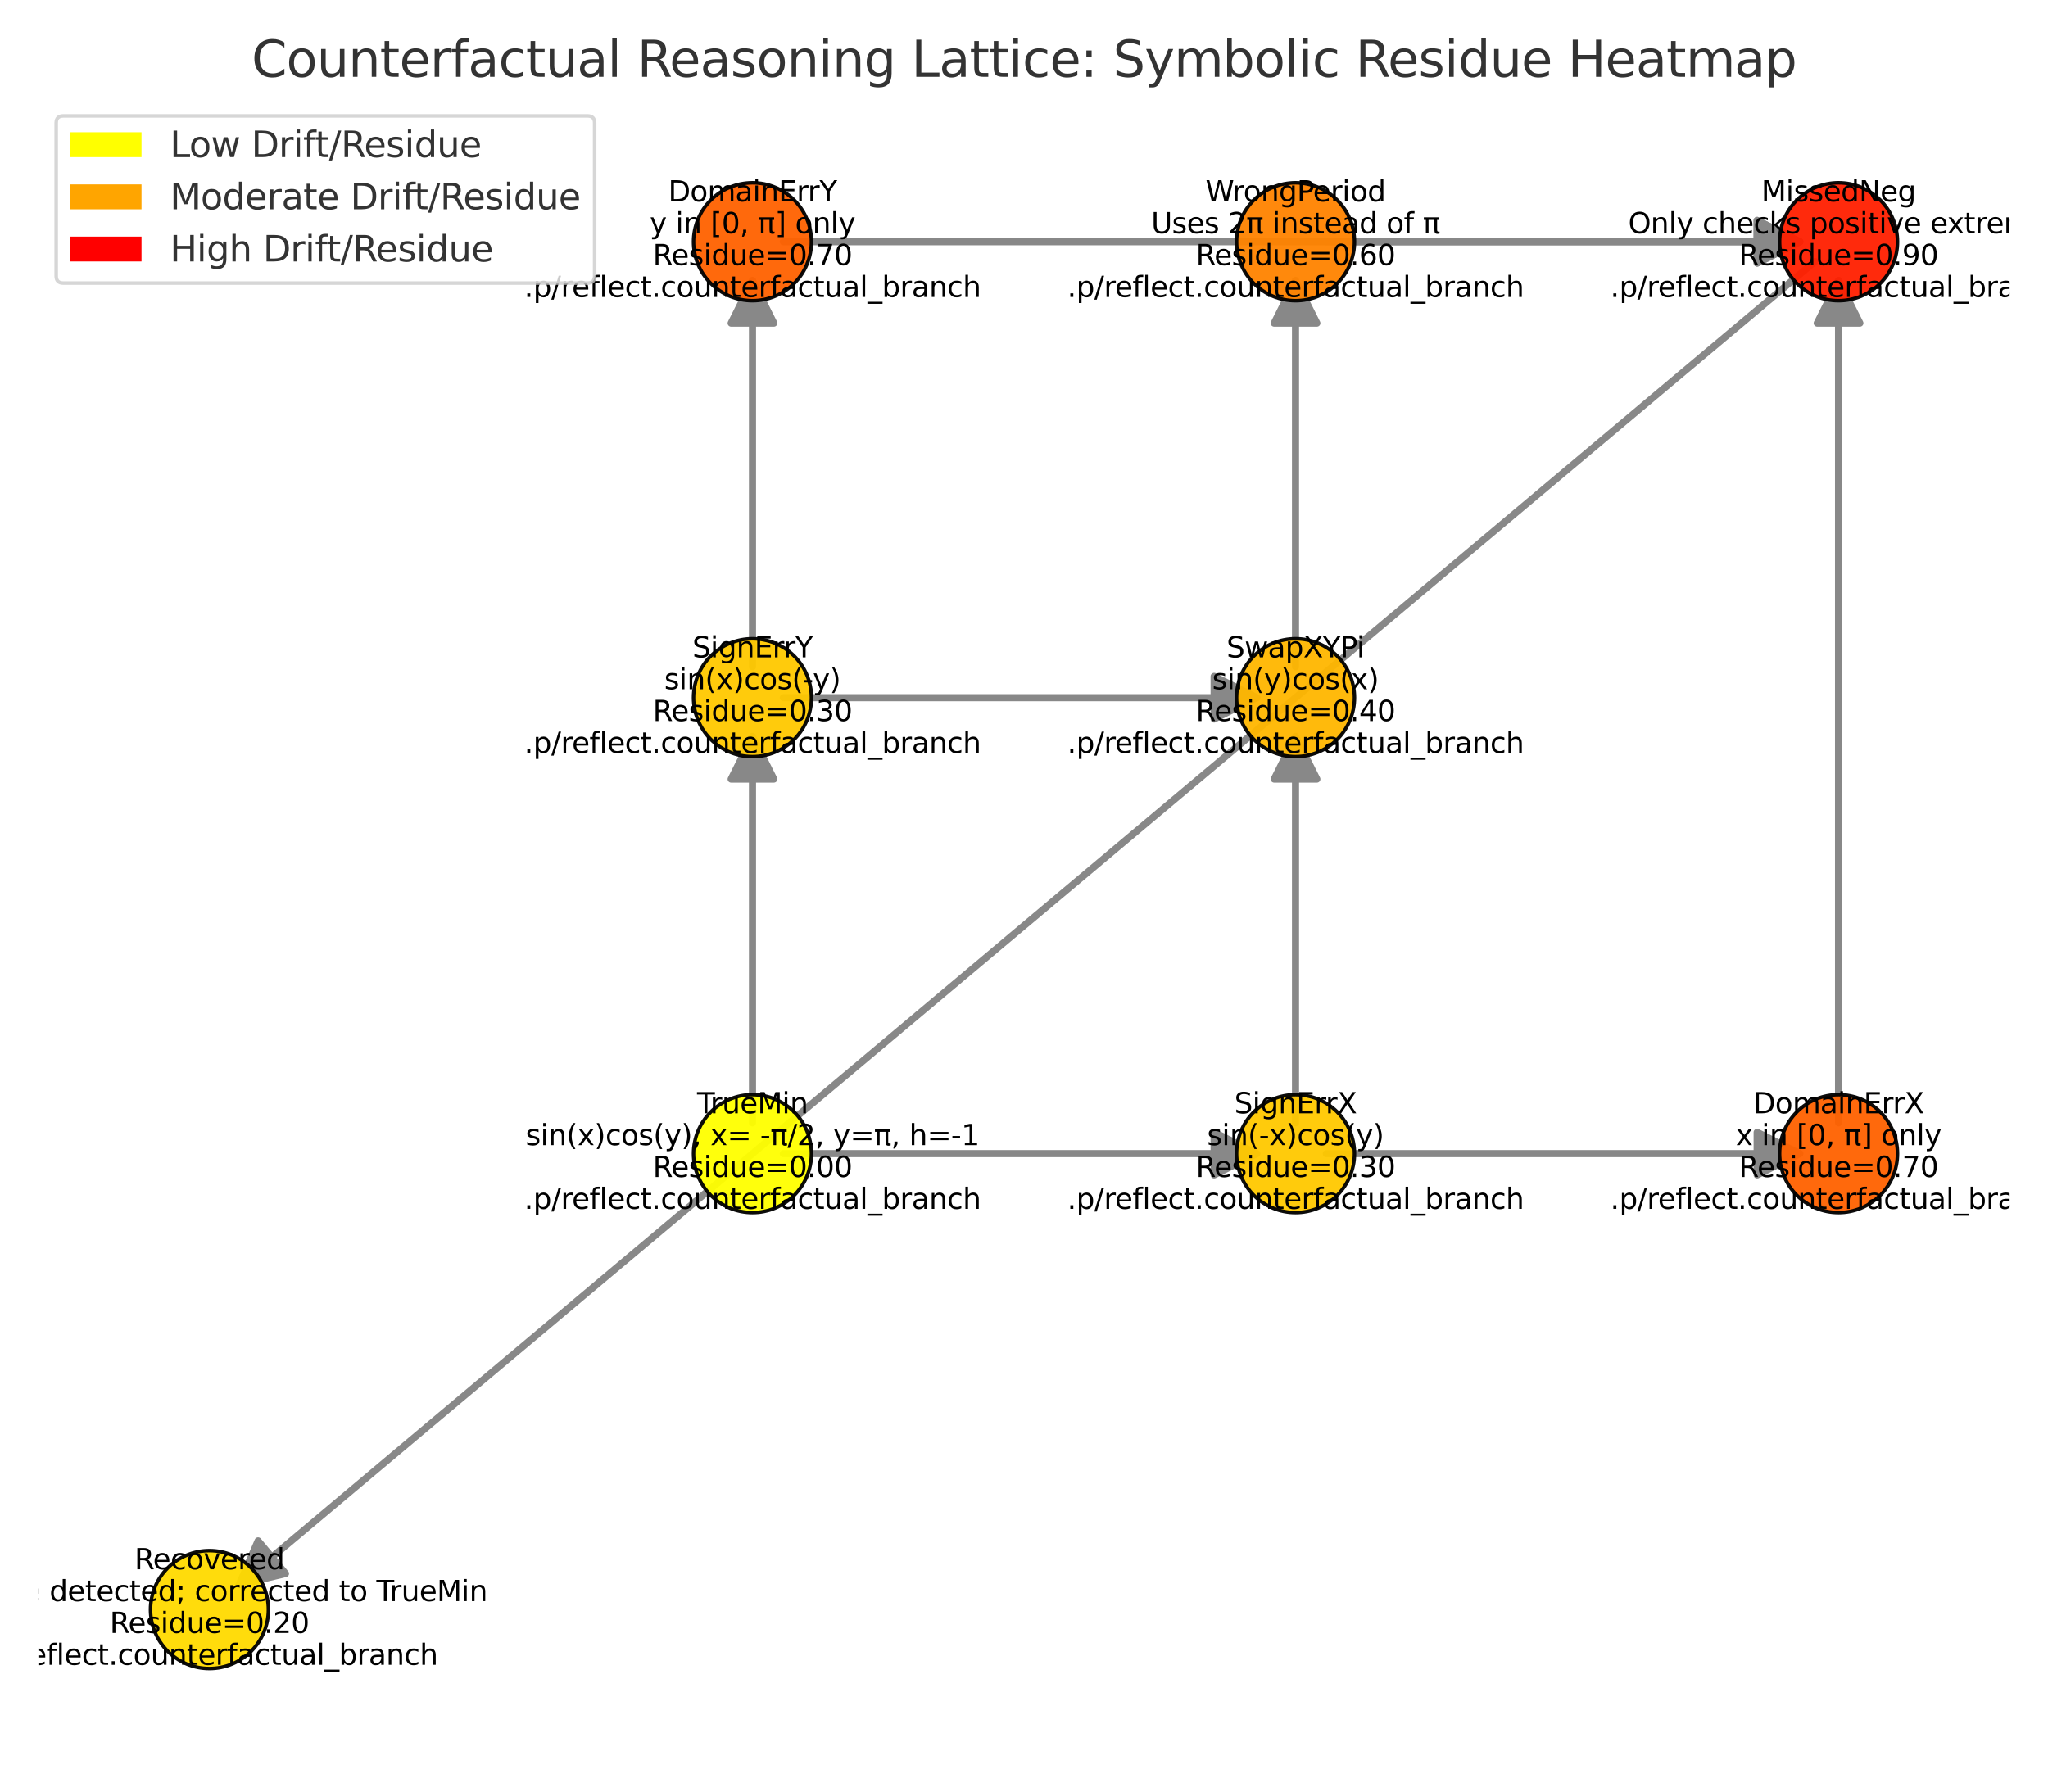 <?xml version="1.0" encoding="utf-8" standalone="no"?>
<!DOCTYPE svg PUBLIC "-//W3C//DTD SVG 1.1//EN"
  "http://www.w3.org/Graphics/SVG/1.1/DTD/svg11.dtd">
<svg xmlns:xlink="http://www.w3.org/1999/xlink" width="576pt" height="504pt" viewBox="0 0 576 504" xmlns="http://www.w3.org/2000/svg" version="1.1">
 <defs>
  <style type="text/css">*{stroke-linejoin: round; stroke-linecap: butt}</style>
 </defs>
 <g id="figure_1">
  <g id="patch_1">
   <path d="M 0 504 
L 576 504 
L 576 0 
L 0 0 
z
" style="fill: #ffffff"/>
  </g>
  <g id="axes_1">
   <g id="patch_2">
    <path d="M 220.301 324.532 
Q 288.004 324.532 353.471 324.532 
" clip-path="url(#p608680aad0)" style="fill: none; stroke: #888888; stroke-width: 2; stroke-linecap: round"/>
    <path d="M 341.471 318.532 
L 353.471 324.532 
L 341.471 330.532 
L 341.471 318.532 
z
" clip-path="url(#p608680aad0)" style="fill: #888888; stroke: #888888; stroke-width: 2; stroke-linecap: round"/>
   </g>
   <g id="patch_3">
    <path d="M 211.636 315.87 
Q 211.636 260.399 211.636 207.165 
" clip-path="url(#p608680aad0)" style="fill: none; stroke: #888888; stroke-width: 2; stroke-linecap: round"/>
    <path d="M 205.636 219.165 
L 211.636 207.165 
L 217.636 219.165 
L 205.636 219.165 
z
" clip-path="url(#p608680aad0)" style="fill: #888888; stroke: #888888; stroke-width: 2; stroke-linecap: round"/>
   </g>
   <g id="patch_4">
    <path d="M 364.364 315.87 
Q 364.364 260.399 364.364 207.165 
" clip-path="url(#p608680aad0)" style="fill: none; stroke: #888888; stroke-width: 2; stroke-linecap: round"/>
    <path d="M 358.364 219.165 
L 364.364 207.165 
L 370.364 219.165 
L 358.364 219.165 
z
" clip-path="url(#p608680aad0)" style="fill: #888888; stroke: #888888; stroke-width: 2; stroke-linecap: round"/>
   </g>
   <g id="patch_5">
    <path d="M 373.028 324.532 
Q 440.731 324.532 506.198 324.532 
" clip-path="url(#p608680aad0)" style="fill: none; stroke: #888888; stroke-width: 2; stroke-linecap: round"/>
    <path d="M 494.198 318.532 
L 506.198 324.532 
L 494.198 330.532 
L 494.198 318.532 
z
" clip-path="url(#p608680aad0)" style="fill: #888888; stroke: #888888; stroke-width: 2; stroke-linecap: round"/>
   </g>
   <g id="patch_6">
    <path d="M 220.301 196.268 
Q 288.004 196.268 353.471 196.268 
" clip-path="url(#p608680aad0)" style="fill: none; stroke: #888888; stroke-width: 2; stroke-linecap: round"/>
    <path d="M 341.471 190.268 
L 353.471 196.268 
L 341.471 202.268 
L 341.471 190.268 
z
" clip-path="url(#p608680aad0)" style="fill: #888888; stroke: #888888; stroke-width: 2; stroke-linecap: round"/>
   </g>
   <g id="patch_7">
    <path d="M 211.636 187.605 
Q 211.636 132.135 211.636 78.901 
" clip-path="url(#p608680aad0)" style="fill: none; stroke: #888888; stroke-width: 2; stroke-linecap: round"/>
    <path d="M 205.636 90.901 
L 211.636 78.901 
L 217.636 90.901 
L 205.636 90.901 
z
" clip-path="url(#p608680aad0)" style="fill: #888888; stroke: #888888; stroke-width: 2; stroke-linecap: round"/>
   </g>
   <g id="patch_8">
    <path d="M 364.364 187.605 
Q 364.364 132.135 364.364 78.901 
" clip-path="url(#p608680aad0)" style="fill: none; stroke: #888888; stroke-width: 2; stroke-linecap: round"/>
    <path d="M 358.364 90.901 
L 364.364 78.901 
L 370.364 90.901 
L 358.364 90.901 
z
" clip-path="url(#p608680aad0)" style="fill: #888888; stroke: #888888; stroke-width: 2; stroke-linecap: round"/>
   </g>
   <g id="patch_9">
    <path d="M 517.091 315.87 
Q 517.091 196.265 517.091 78.897 
" clip-path="url(#p608680aad0)" style="fill: none; stroke: #888888; stroke-width: 2; stroke-linecap: round"/>
    <path d="M 511.091 90.897 
L 517.091 78.897 
L 523.091 90.897 
L 511.091 90.897 
z
" clip-path="url(#p608680aad0)" style="fill: #888888; stroke: #888888; stroke-width: 2; stroke-linecap: round"/>
   </g>
   <g id="patch_10">
    <path d="M 220.301 68.003 
Q 364.364 68.003 506.192 68.003 
" clip-path="url(#p608680aad0)" style="fill: none; stroke: #888888; stroke-width: 2; stroke-linecap: round"/>
    <path d="M 494.192 62.003 
L 506.192 68.003 
L 494.192 74.003 
L 494.192 62.003 
z
" clip-path="url(#p608680aad0)" style="fill: #888888; stroke: #888888; stroke-width: 2; stroke-linecap: round"/>
   </g>
   <g id="patch_11">
    <path d="M 510.46 73.572 
Q 288 260.4 67.253 445.789 
" clip-path="url(#p608680aad0)" style="fill: none; stroke: #888888; stroke-width: 2; stroke-linecap: round"/>
    <path d="M 80.301 442.666 
L 67.253 445.789 
L 72.584 433.477 
L 80.301 442.666 
z
" clip-path="url(#p608680aad0)" style="fill: #888888; stroke: #888888; stroke-width: 2; stroke-linecap: round"/>
   </g>
   <g id="patch_12">
    <path d="M 373.028 68.003 
Q 440.731 68.003 506.198 68.003 
" clip-path="url(#p608680aad0)" style="fill: none; stroke: #888888; stroke-width: 2; stroke-linecap: round"/>
    <path d="M 494.198 62.003 
L 506.198 68.003 
L 494.198 74.003 
L 494.198 62.003 
z
" clip-path="url(#p608680aad0)" style="fill: #888888; stroke: #888888; stroke-width: 2; stroke-linecap: round"/>
   </g>
   <g id="PathCollection_1">
    <defs>
     <path id="C0_0_ffb2eb01f4" d="M 0 16.583 
C 4.398 16.583 8.616 14.836 11.726 11.726 
C 14.836 8.616 16.583 4.398 16.583 -0 
C 16.583 -4.398 14.836 -8.616 11.726 -11.726 
C 8.616 -14.836 4.398 -16.583 0 -16.583 
C -4.398 -16.583 -8.616 -14.836 -11.726 -11.726 
C -14.836 -8.616 -16.583 -4.398 -16.583 0 
C -16.583 4.398 -14.836 8.616 -11.726 11.726 
C -8.616 14.836 -4.398 16.583 0 16.583 
z
"/>
    </defs>
    <g clip-path="url(#p608680aad0)">
     <use xlink:href="#C0_0_ffb2eb01f4" x="211.636" y="324.532" style="fill: #ffff00; fill-opacity: 0.95; stroke: #000000; stroke-opacity: 0.95"/>
    </g>
    <g clip-path="url(#p608680aad0)">
     <use xlink:href="#C0_0_ffb2eb01f4" x="364.364" y="324.532" style="fill: #ffc900; fill-opacity: 0.95; stroke: #000000; stroke-opacity: 0.95"/>
    </g>
    <g clip-path="url(#p608680aad0)">
     <use xlink:href="#C0_0_ffb2eb01f4" x="211.636" y="196.268" style="fill: #ffc900; fill-opacity: 0.95; stroke: #000000; stroke-opacity: 0.95"/>
    </g>
    <g clip-path="url(#p608680aad0)">
     <use xlink:href="#C0_0_ffb2eb01f4" x="364.364" y="196.268" style="fill: #ffb700; fill-opacity: 0.95; stroke: #000000; stroke-opacity: 0.95"/>
    </g>
    <g clip-path="url(#p608680aad0)">
     <use xlink:href="#C0_0_ffb2eb01f4" x="517.091" y="324.532" style="fill: #ff6200; fill-opacity: 0.95; stroke: #000000; stroke-opacity: 0.95"/>
    </g>
    <g clip-path="url(#p608680aad0)">
     <use xlink:href="#C0_0_ffb2eb01f4" x="211.636" y="68.003" style="fill: #ff6200; fill-opacity: 0.95; stroke: #000000; stroke-opacity: 0.95"/>
    </g>
    <g clip-path="url(#p608680aad0)">
     <use xlink:href="#C0_0_ffb2eb01f4" x="517.091" y="68.003" style="fill: #ff2000; fill-opacity: 0.95; stroke: #000000; stroke-opacity: 0.95"/>
    </g>
    <g clip-path="url(#p608680aad0)">
     <use xlink:href="#C0_0_ffb2eb01f4" x="364.364" y="68.003" style="fill: #ff8400; fill-opacity: 0.95; stroke: #000000; stroke-opacity: 0.95"/>
    </g>
    <g clip-path="url(#p608680aad0)">
     <use xlink:href="#C0_0_ffb2eb01f4" x="58.909" y="452.797" style="fill: #ffdb00; fill-opacity: 0.95; stroke: #000000; stroke-opacity: 0.95"/>
    </g>
   </g>
   <g id="text_1">
    <g clip-path="url(#p608680aad0)">
     <!-- TrueMin -->
     <g transform="translate(196.045 313.191) scale(0.08 -0.08)">
      <defs>
       <path id="DejaVuSans-54" d="M -19 4666 
L 3928 4666 
L 3928 4134 
L 2272 4134 
L 2272 0 
L 1638 0 
L 1638 4134 
L -19 4134 
L -19 4666 
z
" transform="scale(0.016)"/>
       <path id="DejaVuSans-72" d="M 2631 2963 
Q 2534 3019 2420 3045 
Q 2306 3072 2169 3072 
Q 1681 3072 1420 2755 
Q 1159 2438 1159 1844 
L 1159 0 
L 581 0 
L 581 3500 
L 1159 3500 
L 1159 2956 
Q 1341 3275 1631 3429 
Q 1922 3584 2338 3584 
Q 2397 3584 2469 3576 
Q 2541 3569 2628 3553 
L 2631 2963 
z
" transform="scale(0.016)"/>
       <path id="DejaVuSans-75" d="M 544 1381 
L 544 3500 
L 1119 3500 
L 1119 1403 
Q 1119 906 1312 657 
Q 1506 409 1894 409 
Q 2359 409 2629 706 
Q 2900 1003 2900 1516 
L 2900 3500 
L 3475 3500 
L 3475 0 
L 2900 0 
L 2900 538 
Q 2691 219 2414 64 
Q 2138 -91 1772 -91 
Q 1169 -91 856 284 
Q 544 659 544 1381 
z
M 1991 3584 
L 1991 3584 
z
" transform="scale(0.016)"/>
       <path id="DejaVuSans-65" d="M 3597 1894 
L 3597 1613 
L 953 1613 
Q 991 1019 1311 708 
Q 1631 397 2203 397 
Q 2534 397 2845 478 
Q 3156 559 3463 722 
L 3463 178 
Q 3153 47 2828 -22 
Q 2503 -91 2169 -91 
Q 1331 -91 842 396 
Q 353 884 353 1716 
Q 353 2575 817 3079 
Q 1281 3584 2069 3584 
Q 2775 3584 3186 3129 
Q 3597 2675 3597 1894 
z
M 3022 2063 
Q 3016 2534 2758 2815 
Q 2500 3097 2075 3097 
Q 1594 3097 1305 2825 
Q 1016 2553 972 2059 
L 3022 2063 
z
" transform="scale(0.016)"/>
       <path id="DejaVuSans-4d" d="M 628 4666 
L 1569 4666 
L 2759 1491 
L 3956 4666 
L 4897 4666 
L 4897 0 
L 4281 0 
L 4281 4097 
L 3078 897 
L 2444 897 
L 1241 4097 
L 1241 0 
L 628 0 
L 628 4666 
z
" transform="scale(0.016)"/>
       <path id="DejaVuSans-69" d="M 603 3500 
L 1178 3500 
L 1178 0 
L 603 0 
L 603 3500 
z
M 603 4863 
L 1178 4863 
L 1178 4134 
L 603 4134 
L 603 4863 
z
" transform="scale(0.016)"/>
       <path id="DejaVuSans-6e" d="M 3513 2113 
L 3513 0 
L 2938 0 
L 2938 2094 
Q 2938 2591 2744 2837 
Q 2550 3084 2163 3084 
Q 1697 3084 1428 2787 
Q 1159 2491 1159 1978 
L 1159 0 
L 581 0 
L 581 3500 
L 1159 3500 
L 1159 2956 
Q 1366 3272 1645 3428 
Q 1925 3584 2291 3584 
Q 2894 3584 3203 3211 
Q 3513 2838 3513 2113 
z
" transform="scale(0.016)"/>
      </defs>
      <use xlink:href="#DejaVuSans-54"/>
      <use xlink:href="#DejaVuSans-72" x="46.334"/>
      <use xlink:href="#DejaVuSans-75" x="87.447"/>
      <use xlink:href="#DejaVuSans-65" x="150.826"/>
      <use xlink:href="#DejaVuSans-4d" x="212.35"/>
      <use xlink:href="#DejaVuSans-69" x="298.629"/>
      <use xlink:href="#DejaVuSans-6e" x="326.412"/>
     </g>
    </g>
    <g clip-path="url(#p608680aad0)">
     <!-- sin(x)cos(y), x= -π/2, y=π, h=-1 -->
     <g transform="translate(147.834 322.149) scale(0.08 -0.08)">
      <defs>
       <path id="DejaVuSans-73" d="M 2834 3397 
L 2834 2853 
Q 2591 2978 2328 3040 
Q 2066 3103 1784 3103 
Q 1356 3103 1142 2972 
Q 928 2841 928 2578 
Q 928 2378 1081 2264 
Q 1234 2150 1697 2047 
L 1894 2003 
Q 2506 1872 2764 1633 
Q 3022 1394 3022 966 
Q 3022 478 2636 193 
Q 2250 -91 1575 -91 
Q 1294 -91 989 -36 
Q 684 19 347 128 
L 347 722 
Q 666 556 975 473 
Q 1284 391 1588 391 
Q 1994 391 2212 530 
Q 2431 669 2431 922 
Q 2431 1156 2273 1281 
Q 2116 1406 1581 1522 
L 1381 1569 
Q 847 1681 609 1914 
Q 372 2147 372 2553 
Q 372 3047 722 3315 
Q 1072 3584 1716 3584 
Q 2034 3584 2315 3537 
Q 2597 3491 2834 3397 
z
" transform="scale(0.016)"/>
       <path id="DejaVuSans-28" d="M 1984 4856 
Q 1566 4138 1362 3434 
Q 1159 2731 1159 2009 
Q 1159 1288 1364 580 
Q 1569 -128 1984 -844 
L 1484 -844 
Q 1016 -109 783 600 
Q 550 1309 550 2009 
Q 550 2706 781 3412 
Q 1013 4119 1484 4856 
L 1984 4856 
z
" transform="scale(0.016)"/>
       <path id="DejaVuSans-78" d="M 3513 3500 
L 2247 1797 
L 3578 0 
L 2900 0 
L 1881 1375 
L 863 0 
L 184 0 
L 1544 1831 
L 300 3500 
L 978 3500 
L 1906 2253 
L 2834 3500 
L 3513 3500 
z
" transform="scale(0.016)"/>
       <path id="DejaVuSans-29" d="M 513 4856 
L 1013 4856 
Q 1481 4119 1714 3412 
Q 1947 2706 1947 2009 
Q 1947 1309 1714 600 
Q 1481 -109 1013 -844 
L 513 -844 
Q 928 -128 1133 580 
Q 1338 1288 1338 2009 
Q 1338 2731 1133 3434 
Q 928 4138 513 4856 
z
" transform="scale(0.016)"/>
       <path id="DejaVuSans-63" d="M 3122 3366 
L 3122 2828 
Q 2878 2963 2633 3030 
Q 2388 3097 2138 3097 
Q 1578 3097 1268 2742 
Q 959 2388 959 1747 
Q 959 1106 1268 751 
Q 1578 397 2138 397 
Q 2388 397 2633 464 
Q 2878 531 3122 666 
L 3122 134 
Q 2881 22 2623 -34 
Q 2366 -91 2075 -91 
Q 1284 -91 818 406 
Q 353 903 353 1747 
Q 353 2603 823 3093 
Q 1294 3584 2113 3584 
Q 2378 3584 2631 3529 
Q 2884 3475 3122 3366 
z
" transform="scale(0.016)"/>
       <path id="DejaVuSans-6f" d="M 1959 3097 
Q 1497 3097 1228 2736 
Q 959 2375 959 1747 
Q 959 1119 1226 758 
Q 1494 397 1959 397 
Q 2419 397 2687 759 
Q 2956 1122 2956 1747 
Q 2956 2369 2687 2733 
Q 2419 3097 1959 3097 
z
M 1959 3584 
Q 2709 3584 3137 3096 
Q 3566 2609 3566 1747 
Q 3566 888 3137 398 
Q 2709 -91 1959 -91 
Q 1206 -91 779 398 
Q 353 888 353 1747 
Q 353 2609 779 3096 
Q 1206 3584 1959 3584 
z
" transform="scale(0.016)"/>
       <path id="DejaVuSans-79" d="M 2059 -325 
Q 1816 -950 1584 -1140 
Q 1353 -1331 966 -1331 
L 506 -1331 
L 506 -850 
L 844 -850 
Q 1081 -850 1212 -737 
Q 1344 -625 1503 -206 
L 1606 56 
L 191 3500 
L 800 3500 
L 1894 763 
L 2988 3500 
L 3597 3500 
L 2059 -325 
z
" transform="scale(0.016)"/>
       <path id="DejaVuSans-2c" d="M 750 794 
L 1409 794 
L 1409 256 
L 897 -744 
L 494 -744 
L 750 256 
L 750 794 
z
" transform="scale(0.016)"/>
       <path id="DejaVuSans-20" transform="scale(0.016)"/>
       <path id="DejaVuSans-3d" d="M 678 2906 
L 4684 2906 
L 4684 2381 
L 678 2381 
L 678 2906 
z
M 678 1631 
L 4684 1631 
L 4684 1100 
L 678 1100 
L 678 1631 
z
" transform="scale(0.016)"/>
       <path id="DejaVuSans-2d" d="M 313 2009 
L 1997 2009 
L 1997 1497 
L 313 1497 
L 313 2009 
z
" transform="scale(0.016)"/>
       <path id="DejaVuSans-3c0" d="M 231 3500 
L 3584 3500 
L 3584 2925 
L 3144 2925 
L 3144 775 
Q 3144 550 3220 451 
Q 3297 353 3469 353 
Q 3516 353 3584 361 
Q 3653 369 3675 372 
L 3675 -44 
Q 3566 -84 3450 -103 
Q 3334 -122 3219 -122 
Q 2844 -122 2700 83 
Q 2556 288 2556 838 
L 2556 2925 
L 1266 2925 
L 1266 0 
L 678 0 
L 678 2925 
L 231 2925 
L 231 3500 
z
" transform="scale(0.016)"/>
       <path id="DejaVuSans-2f" d="M 1625 4666 
L 2156 4666 
L 531 -594 
L 0 -594 
L 1625 4666 
z
" transform="scale(0.016)"/>
       <path id="DejaVuSans-32" d="M 1228 531 
L 3431 531 
L 3431 0 
L 469 0 
L 469 531 
Q 828 903 1448 1529 
Q 2069 2156 2228 2338 
Q 2531 2678 2651 2914 
Q 2772 3150 2772 3378 
Q 2772 3750 2511 3984 
Q 2250 4219 1831 4219 
Q 1534 4219 1204 4116 
Q 875 4013 500 3803 
L 500 4441 
Q 881 4594 1212 4672 
Q 1544 4750 1819 4750 
Q 2544 4750 2975 4387 
Q 3406 4025 3406 3419 
Q 3406 3131 3298 2873 
Q 3191 2616 2906 2266 
Q 2828 2175 2409 1742 
Q 1991 1309 1228 531 
z
" transform="scale(0.016)"/>
       <path id="DejaVuSans-68" d="M 3513 2113 
L 3513 0 
L 2938 0 
L 2938 2094 
Q 2938 2591 2744 2837 
Q 2550 3084 2163 3084 
Q 1697 3084 1428 2787 
Q 1159 2491 1159 1978 
L 1159 0 
L 581 0 
L 581 4863 
L 1159 4863 
L 1159 2956 
Q 1366 3272 1645 3428 
Q 1925 3584 2291 3584 
Q 2894 3584 3203 3211 
Q 3513 2838 3513 2113 
z
" transform="scale(0.016)"/>
       <path id="DejaVuSans-31" d="M 794 531 
L 1825 531 
L 1825 4091 
L 703 3866 
L 703 4441 
L 1819 4666 
L 2450 4666 
L 2450 531 
L 3481 531 
L 3481 0 
L 794 0 
L 794 531 
z
" transform="scale(0.016)"/>
      </defs>
      <use xlink:href="#DejaVuSans-73"/>
      <use xlink:href="#DejaVuSans-69" x="52.1"/>
      <use xlink:href="#DejaVuSans-6e" x="79.883"/>
      <use xlink:href="#DejaVuSans-28" x="143.262"/>
      <use xlink:href="#DejaVuSans-78" x="182.275"/>
      <use xlink:href="#DejaVuSans-29" x="241.455"/>
      <use xlink:href="#DejaVuSans-63" x="280.469"/>
      <use xlink:href="#DejaVuSans-6f" x="335.449"/>
      <use xlink:href="#DejaVuSans-73" x="396.631"/>
      <use xlink:href="#DejaVuSans-28" x="448.73"/>
      <use xlink:href="#DejaVuSans-79" x="487.744"/>
      <use xlink:href="#DejaVuSans-29" x="546.924"/>
      <use xlink:href="#DejaVuSans-2c" x="585.938"/>
      <use xlink:href="#DejaVuSans-20" x="617.725"/>
      <use xlink:href="#DejaVuSans-78" x="649.512"/>
      <use xlink:href="#DejaVuSans-3d" x="708.691"/>
      <use xlink:href="#DejaVuSans-20" x="792.48"/>
      <use xlink:href="#DejaVuSans-2d" x="824.268"/>
      <use xlink:href="#DejaVuSans-3c0" x="860.352"/>
      <use xlink:href="#DejaVuSans-2f" x="920.557"/>
      <use xlink:href="#DejaVuSans-32" x="954.248"/>
      <use xlink:href="#DejaVuSans-2c" x="1017.871"/>
      <use xlink:href="#DejaVuSans-20" x="1049.658"/>
      <use xlink:href="#DejaVuSans-79" x="1081.445"/>
      <use xlink:href="#DejaVuSans-3d" x="1140.625"/>
      <use xlink:href="#DejaVuSans-3c0" x="1224.414"/>
      <use xlink:href="#DejaVuSans-2c" x="1284.619"/>
      <use xlink:href="#DejaVuSans-20" x="1316.406"/>
      <use xlink:href="#DejaVuSans-68" x="1348.193"/>
      <use xlink:href="#DejaVuSans-3d" x="1411.572"/>
      <use xlink:href="#DejaVuSans-2d" x="1495.361"/>
      <use xlink:href="#DejaVuSans-31" x="1531.445"/>
     </g>
    </g>
    <g clip-path="url(#p608680aad0)">
     <!-- Residue=0.00 -->
     <g transform="translate(183.587 331.108) scale(0.08 -0.08)">
      <defs>
       <path id="DejaVuSans-52" d="M 2841 2188 
Q 3044 2119 3236 1894 
Q 3428 1669 3622 1275 
L 4263 0 
L 3584 0 
L 2988 1197 
Q 2756 1666 2539 1819 
Q 2322 1972 1947 1972 
L 1259 1972 
L 1259 0 
L 628 0 
L 628 4666 
L 2053 4666 
Q 2853 4666 3247 4331 
Q 3641 3997 3641 3322 
Q 3641 2881 3436 2590 
Q 3231 2300 2841 2188 
z
M 1259 4147 
L 1259 2491 
L 2053 2491 
Q 2509 2491 2742 2702 
Q 2975 2913 2975 3322 
Q 2975 3731 2742 3939 
Q 2509 4147 2053 4147 
L 1259 4147 
z
" transform="scale(0.016)"/>
       <path id="DejaVuSans-64" d="M 2906 2969 
L 2906 4863 
L 3481 4863 
L 3481 0 
L 2906 0 
L 2906 525 
Q 2725 213 2448 61 
Q 2172 -91 1784 -91 
Q 1150 -91 751 415 
Q 353 922 353 1747 
Q 353 2572 751 3078 
Q 1150 3584 1784 3584 
Q 2172 3584 2448 3432 
Q 2725 3281 2906 2969 
z
M 947 1747 
Q 947 1113 1208 752 
Q 1469 391 1925 391 
Q 2381 391 2643 752 
Q 2906 1113 2906 1747 
Q 2906 2381 2643 2742 
Q 2381 3103 1925 3103 
Q 1469 3103 1208 2742 
Q 947 2381 947 1747 
z
" transform="scale(0.016)"/>
       <path id="DejaVuSans-30" d="M 2034 4250 
Q 1547 4250 1301 3770 
Q 1056 3291 1056 2328 
Q 1056 1369 1301 889 
Q 1547 409 2034 409 
Q 2525 409 2770 889 
Q 3016 1369 3016 2328 
Q 3016 3291 2770 3770 
Q 2525 4250 2034 4250 
z
M 2034 4750 
Q 2819 4750 3233 4129 
Q 3647 3509 3647 2328 
Q 3647 1150 3233 529 
Q 2819 -91 2034 -91 
Q 1250 -91 836 529 
Q 422 1150 422 2328 
Q 422 3509 836 4129 
Q 1250 4750 2034 4750 
z
" transform="scale(0.016)"/>
       <path id="DejaVuSans-2e" d="M 684 794 
L 1344 794 
L 1344 0 
L 684 0 
L 684 794 
z
" transform="scale(0.016)"/>
      </defs>
      <use xlink:href="#DejaVuSans-52"/>
      <use xlink:href="#DejaVuSans-65" x="64.982"/>
      <use xlink:href="#DejaVuSans-73" x="126.506"/>
      <use xlink:href="#DejaVuSans-69" x="178.605"/>
      <use xlink:href="#DejaVuSans-64" x="206.389"/>
      <use xlink:href="#DejaVuSans-75" x="269.865"/>
      <use xlink:href="#DejaVuSans-65" x="333.244"/>
      <use xlink:href="#DejaVuSans-3d" x="394.768"/>
      <use xlink:href="#DejaVuSans-30" x="478.557"/>
      <use xlink:href="#DejaVuSans-2e" x="542.18"/>
      <use xlink:href="#DejaVuSans-30" x="573.967"/>
      <use xlink:href="#DejaVuSans-30" x="637.59"/>
     </g>
    </g>
    <g clip-path="url(#p608680aad0)">
     <!-- .p/reflect.counterfactual_branch -->
     <g transform="translate(147.424 340.066) scale(0.08 -0.08)">
      <defs>
       <path id="DejaVuSans-70" d="M 1159 525 
L 1159 -1331 
L 581 -1331 
L 581 3500 
L 1159 3500 
L 1159 2969 
Q 1341 3281 1617 3432 
Q 1894 3584 2278 3584 
Q 2916 3584 3314 3078 
Q 3713 2572 3713 1747 
Q 3713 922 3314 415 
Q 2916 -91 2278 -91 
Q 1894 -91 1617 61 
Q 1341 213 1159 525 
z
M 3116 1747 
Q 3116 2381 2855 2742 
Q 2594 3103 2138 3103 
Q 1681 3103 1420 2742 
Q 1159 2381 1159 1747 
Q 1159 1113 1420 752 
Q 1681 391 2138 391 
Q 2594 391 2855 752 
Q 3116 1113 3116 1747 
z
" transform="scale(0.016)"/>
       <path id="DejaVuSans-66" d="M 2375 4863 
L 2375 4384 
L 1825 4384 
Q 1516 4384 1395 4259 
Q 1275 4134 1275 3809 
L 1275 3500 
L 2222 3500 
L 2222 3053 
L 1275 3053 
L 1275 0 
L 697 0 
L 697 3053 
L 147 3053 
L 147 3500 
L 697 3500 
L 697 3744 
Q 697 4328 969 4595 
Q 1241 4863 1831 4863 
L 2375 4863 
z
" transform="scale(0.016)"/>
       <path id="DejaVuSans-6c" d="M 603 4863 
L 1178 4863 
L 1178 0 
L 603 0 
L 603 4863 
z
" transform="scale(0.016)"/>
       <path id="DejaVuSans-74" d="M 1172 4494 
L 1172 3500 
L 2356 3500 
L 2356 3053 
L 1172 3053 
L 1172 1153 
Q 1172 725 1289 603 
Q 1406 481 1766 481 
L 2356 481 
L 2356 0 
L 1766 0 
Q 1100 0 847 248 
Q 594 497 594 1153 
L 594 3053 
L 172 3053 
L 172 3500 
L 594 3500 
L 594 4494 
L 1172 4494 
z
" transform="scale(0.016)"/>
       <path id="DejaVuSans-61" d="M 2194 1759 
Q 1497 1759 1228 1600 
Q 959 1441 959 1056 
Q 959 750 1161 570 
Q 1363 391 1709 391 
Q 2188 391 2477 730 
Q 2766 1069 2766 1631 
L 2766 1759 
L 2194 1759 
z
M 3341 1997 
L 3341 0 
L 2766 0 
L 2766 531 
Q 2569 213 2275 61 
Q 1981 -91 1556 -91 
Q 1019 -91 701 211 
Q 384 513 384 1019 
Q 384 1609 779 1909 
Q 1175 2209 1959 2209 
L 2766 2209 
L 2766 2266 
Q 2766 2663 2505 2880 
Q 2244 3097 1772 3097 
Q 1472 3097 1187 3025 
Q 903 2953 641 2809 
L 641 3341 
Q 956 3463 1253 3523 
Q 1550 3584 1831 3584 
Q 2591 3584 2966 3190 
Q 3341 2797 3341 1997 
z
" transform="scale(0.016)"/>
       <path id="DejaVuSans-5f" d="M 3263 -1063 
L 3263 -1509 
L -63 -1509 
L -63 -1063 
L 3263 -1063 
z
" transform="scale(0.016)"/>
       <path id="DejaVuSans-62" d="M 3116 1747 
Q 3116 2381 2855 2742 
Q 2594 3103 2138 3103 
Q 1681 3103 1420 2742 
Q 1159 2381 1159 1747 
Q 1159 1113 1420 752 
Q 1681 391 2138 391 
Q 2594 391 2855 752 
Q 3116 1113 3116 1747 
z
M 1159 2969 
Q 1341 3281 1617 3432 
Q 1894 3584 2278 3584 
Q 2916 3584 3314 3078 
Q 3713 2572 3713 1747 
Q 3713 922 3314 415 
Q 2916 -91 2278 -91 
Q 1894 -91 1617 61 
Q 1341 213 1159 525 
L 1159 0 
L 581 0 
L 581 4863 
L 1159 4863 
L 1159 2969 
z
" transform="scale(0.016)"/>
      </defs>
      <use xlink:href="#DejaVuSans-2e"/>
      <use xlink:href="#DejaVuSans-70" x="31.787"/>
      <use xlink:href="#DejaVuSans-2f" x="95.264"/>
      <use xlink:href="#DejaVuSans-72" x="128.955"/>
      <use xlink:href="#DejaVuSans-65" x="167.818"/>
      <use xlink:href="#DejaVuSans-66" x="229.342"/>
      <use xlink:href="#DejaVuSans-6c" x="264.547"/>
      <use xlink:href="#DejaVuSans-65" x="292.33"/>
      <use xlink:href="#DejaVuSans-63" x="353.854"/>
      <use xlink:href="#DejaVuSans-74" x="408.834"/>
      <use xlink:href="#DejaVuSans-2e" x="448.043"/>
      <use xlink:href="#DejaVuSans-63" x="479.83"/>
      <use xlink:href="#DejaVuSans-6f" x="534.811"/>
      <use xlink:href="#DejaVuSans-75" x="595.992"/>
      <use xlink:href="#DejaVuSans-6e" x="659.371"/>
      <use xlink:href="#DejaVuSans-74" x="722.75"/>
      <use xlink:href="#DejaVuSans-65" x="761.959"/>
      <use xlink:href="#DejaVuSans-72" x="823.482"/>
      <use xlink:href="#DejaVuSans-66" x="864.596"/>
      <use xlink:href="#DejaVuSans-61" x="899.801"/>
      <use xlink:href="#DejaVuSans-63" x="961.08"/>
      <use xlink:href="#DejaVuSans-74" x="1016.061"/>
      <use xlink:href="#DejaVuSans-75" x="1055.27"/>
      <use xlink:href="#DejaVuSans-61" x="1118.648"/>
      <use xlink:href="#DejaVuSans-6c" x="1179.928"/>
      <use xlink:href="#DejaVuSans-5f" x="1207.711"/>
      <use xlink:href="#DejaVuSans-62" x="1257.711"/>
      <use xlink:href="#DejaVuSans-72" x="1321.188"/>
      <use xlink:href="#DejaVuSans-61" x="1362.301"/>
      <use xlink:href="#DejaVuSans-6e" x="1423.58"/>
      <use xlink:href="#DejaVuSans-63" x="1486.959"/>
      <use xlink:href="#DejaVuSans-68" x="1541.939"/>
     </g>
    </g>
   </g>
   <g id="text_2">
    <g clip-path="url(#p608680aad0)">
     <!-- SignErrX -->
     <g transform="translate(347.152 313.191) scale(0.08 -0.08)">
      <defs>
       <path id="DejaVuSans-53" d="M 3425 4513 
L 3425 3897 
Q 3066 4069 2747 4153 
Q 2428 4238 2131 4238 
Q 1616 4238 1336 4038 
Q 1056 3838 1056 3469 
Q 1056 3159 1242 3001 
Q 1428 2844 1947 2747 
L 2328 2669 
Q 3034 2534 3370 2195 
Q 3706 1856 3706 1288 
Q 3706 609 3251 259 
Q 2797 -91 1919 -91 
Q 1588 -91 1214 -16 
Q 841 59 441 206 
L 441 856 
Q 825 641 1194 531 
Q 1563 422 1919 422 
Q 2459 422 2753 634 
Q 3047 847 3047 1241 
Q 3047 1584 2836 1778 
Q 2625 1972 2144 2069 
L 1759 2144 
Q 1053 2284 737 2584 
Q 422 2884 422 3419 
Q 422 4038 858 4394 
Q 1294 4750 2059 4750 
Q 2388 4750 2728 4690 
Q 3069 4631 3425 4513 
z
" transform="scale(0.016)"/>
       <path id="DejaVuSans-67" d="M 2906 1791 
Q 2906 2416 2648 2759 
Q 2391 3103 1925 3103 
Q 1463 3103 1205 2759 
Q 947 2416 947 1791 
Q 947 1169 1205 825 
Q 1463 481 1925 481 
Q 2391 481 2648 825 
Q 2906 1169 2906 1791 
z
M 3481 434 
Q 3481 -459 3084 -895 
Q 2688 -1331 1869 -1331 
Q 1566 -1331 1297 -1286 
Q 1028 -1241 775 -1147 
L 775 -588 
Q 1028 -725 1275 -790 
Q 1522 -856 1778 -856 
Q 2344 -856 2625 -561 
Q 2906 -266 2906 331 
L 2906 616 
Q 2728 306 2450 153 
Q 2172 0 1784 0 
Q 1141 0 747 490 
Q 353 981 353 1791 
Q 353 2603 747 3093 
Q 1141 3584 1784 3584 
Q 2172 3584 2450 3431 
Q 2728 3278 2906 2969 
L 2906 3500 
L 3481 3500 
L 3481 434 
z
" transform="scale(0.016)"/>
       <path id="DejaVuSans-45" d="M 628 4666 
L 3578 4666 
L 3578 4134 
L 1259 4134 
L 1259 2753 
L 3481 2753 
L 3481 2222 
L 1259 2222 
L 1259 531 
L 3634 531 
L 3634 0 
L 628 0 
L 628 4666 
z
" transform="scale(0.016)"/>
       <path id="DejaVuSans-58" d="M 403 4666 
L 1081 4666 
L 2241 2931 
L 3406 4666 
L 4084 4666 
L 2584 2425 
L 4184 0 
L 3506 0 
L 2194 1984 
L 872 0 
L 191 0 
L 1856 2491 
L 403 4666 
z
" transform="scale(0.016)"/>
      </defs>
      <use xlink:href="#DejaVuSans-53"/>
      <use xlink:href="#DejaVuSans-69" x="63.477"/>
      <use xlink:href="#DejaVuSans-67" x="91.26"/>
      <use xlink:href="#DejaVuSans-6e" x="154.736"/>
      <use xlink:href="#DejaVuSans-45" x="218.115"/>
      <use xlink:href="#DejaVuSans-72" x="281.299"/>
      <use xlink:href="#DejaVuSans-72" x="320.662"/>
      <use xlink:href="#DejaVuSans-58" x="361.775"/>
     </g>
    </g>
    <g clip-path="url(#p608680aad0)">
     <!-- sin(-x)cos(y) -->
     <g transform="translate(339.482 322.149) scale(0.08 -0.08)">
      <use xlink:href="#DejaVuSans-73"/>
      <use xlink:href="#DejaVuSans-69" x="52.1"/>
      <use xlink:href="#DejaVuSans-6e" x="79.883"/>
      <use xlink:href="#DejaVuSans-28" x="143.262"/>
      <use xlink:href="#DejaVuSans-2d" x="182.275"/>
      <use xlink:href="#DejaVuSans-78" x="218.359"/>
      <use xlink:href="#DejaVuSans-29" x="277.539"/>
      <use xlink:href="#DejaVuSans-63" x="316.553"/>
      <use xlink:href="#DejaVuSans-6f" x="371.533"/>
      <use xlink:href="#DejaVuSans-73" x="432.715"/>
      <use xlink:href="#DejaVuSans-28" x="484.814"/>
      <use xlink:href="#DejaVuSans-79" x="523.828"/>
      <use xlink:href="#DejaVuSans-29" x="583.008"/>
     </g>
    </g>
    <g clip-path="url(#p608680aad0)">
     <!-- Residue=0.30 -->
     <g transform="translate(336.314 331.108) scale(0.08 -0.08)">
      <defs>
       <path id="DejaVuSans-33" d="M 2597 2516 
Q 3050 2419 3304 2112 
Q 3559 1806 3559 1356 
Q 3559 666 3084 287 
Q 2609 -91 1734 -91 
Q 1441 -91 1130 -33 
Q 819 25 488 141 
L 488 750 
Q 750 597 1062 519 
Q 1375 441 1716 441 
Q 2309 441 2620 675 
Q 2931 909 2931 1356 
Q 2931 1769 2642 2001 
Q 2353 2234 1838 2234 
L 1294 2234 
L 1294 2753 
L 1863 2753 
Q 2328 2753 2575 2939 
Q 2822 3125 2822 3475 
Q 2822 3834 2567 4026 
Q 2313 4219 1838 4219 
Q 1578 4219 1281 4162 
Q 984 4106 628 3988 
L 628 4550 
Q 988 4650 1302 4700 
Q 1616 4750 1894 4750 
Q 2613 4750 3031 4423 
Q 3450 4097 3450 3541 
Q 3450 3153 3228 2886 
Q 3006 2619 2597 2516 
z
" transform="scale(0.016)"/>
      </defs>
      <use xlink:href="#DejaVuSans-52"/>
      <use xlink:href="#DejaVuSans-65" x="64.982"/>
      <use xlink:href="#DejaVuSans-73" x="126.506"/>
      <use xlink:href="#DejaVuSans-69" x="178.605"/>
      <use xlink:href="#DejaVuSans-64" x="206.389"/>
      <use xlink:href="#DejaVuSans-75" x="269.865"/>
      <use xlink:href="#DejaVuSans-65" x="333.244"/>
      <use xlink:href="#DejaVuSans-3d" x="394.768"/>
      <use xlink:href="#DejaVuSans-30" x="478.557"/>
      <use xlink:href="#DejaVuSans-2e" x="542.18"/>
      <use xlink:href="#DejaVuSans-33" x="573.967"/>
      <use xlink:href="#DejaVuSans-30" x="637.59"/>
     </g>
    </g>
    <g clip-path="url(#p608680aad0)">
     <!-- .p/reflect.counterfactual_branch -->
     <g transform="translate(300.151 340.066) scale(0.08 -0.08)">
      <use xlink:href="#DejaVuSans-2e"/>
      <use xlink:href="#DejaVuSans-70" x="31.787"/>
      <use xlink:href="#DejaVuSans-2f" x="95.264"/>
      <use xlink:href="#DejaVuSans-72" x="128.955"/>
      <use xlink:href="#DejaVuSans-65" x="167.818"/>
      <use xlink:href="#DejaVuSans-66" x="229.342"/>
      <use xlink:href="#DejaVuSans-6c" x="264.547"/>
      <use xlink:href="#DejaVuSans-65" x="292.33"/>
      <use xlink:href="#DejaVuSans-63" x="353.854"/>
      <use xlink:href="#DejaVuSans-74" x="408.834"/>
      <use xlink:href="#DejaVuSans-2e" x="448.043"/>
      <use xlink:href="#DejaVuSans-63" x="479.83"/>
      <use xlink:href="#DejaVuSans-6f" x="534.811"/>
      <use xlink:href="#DejaVuSans-75" x="595.992"/>
      <use xlink:href="#DejaVuSans-6e" x="659.371"/>
      <use xlink:href="#DejaVuSans-74" x="722.75"/>
      <use xlink:href="#DejaVuSans-65" x="761.959"/>
      <use xlink:href="#DejaVuSans-72" x="823.482"/>
      <use xlink:href="#DejaVuSans-66" x="864.596"/>
      <use xlink:href="#DejaVuSans-61" x="899.801"/>
      <use xlink:href="#DejaVuSans-63" x="961.08"/>
      <use xlink:href="#DejaVuSans-74" x="1016.061"/>
      <use xlink:href="#DejaVuSans-75" x="1055.27"/>
      <use xlink:href="#DejaVuSans-61" x="1118.648"/>
      <use xlink:href="#DejaVuSans-6c" x="1179.928"/>
      <use xlink:href="#DejaVuSans-5f" x="1207.711"/>
      <use xlink:href="#DejaVuSans-62" x="1257.711"/>
      <use xlink:href="#DejaVuSans-72" x="1321.188"/>
      <use xlink:href="#DejaVuSans-61" x="1362.301"/>
      <use xlink:href="#DejaVuSans-6e" x="1423.58"/>
      <use xlink:href="#DejaVuSans-63" x="1486.959"/>
      <use xlink:href="#DejaVuSans-68" x="1541.939"/>
     </g>
    </g>
   </g>
   <g id="text_3">
    <g clip-path="url(#p608680aad0)">
     <!-- SignErrY -->
     <g transform="translate(194.722 184.927) scale(0.08 -0.08)">
      <defs>
       <path id="DejaVuSans-59" d="M -13 4666 
L 666 4666 
L 1959 2747 
L 3244 4666 
L 3922 4666 
L 2272 2222 
L 2272 0 
L 1638 0 
L 1638 2222 
L -13 4666 
z
" transform="scale(0.016)"/>
      </defs>
      <use xlink:href="#DejaVuSans-53"/>
      <use xlink:href="#DejaVuSans-69" x="63.477"/>
      <use xlink:href="#DejaVuSans-67" x="91.26"/>
      <use xlink:href="#DejaVuSans-6e" x="154.736"/>
      <use xlink:href="#DejaVuSans-45" x="218.115"/>
      <use xlink:href="#DejaVuSans-72" x="281.299"/>
      <use xlink:href="#DejaVuSans-72" x="320.662"/>
      <use xlink:href="#DejaVuSans-59" x="361.775"/>
     </g>
    </g>
    <g clip-path="url(#p608680aad0)">
     <!-- sin(x)cos(-y) -->
     <g transform="translate(186.825 193.885) scale(0.08 -0.08)">
      <use xlink:href="#DejaVuSans-73"/>
      <use xlink:href="#DejaVuSans-69" x="52.1"/>
      <use xlink:href="#DejaVuSans-6e" x="79.883"/>
      <use xlink:href="#DejaVuSans-28" x="143.262"/>
      <use xlink:href="#DejaVuSans-78" x="182.275"/>
      <use xlink:href="#DejaVuSans-29" x="241.455"/>
      <use xlink:href="#DejaVuSans-63" x="280.469"/>
      <use xlink:href="#DejaVuSans-6f" x="335.449"/>
      <use xlink:href="#DejaVuSans-73" x="396.631"/>
      <use xlink:href="#DejaVuSans-28" x="448.73"/>
      <use xlink:href="#DejaVuSans-2d" x="487.744"/>
      <use xlink:href="#DejaVuSans-79" x="522.078"/>
      <use xlink:href="#DejaVuSans-29" x="581.258"/>
     </g>
    </g>
    <g clip-path="url(#p608680aad0)">
     <!-- Residue=0.30 -->
     <g transform="translate(183.587 202.843) scale(0.08 -0.08)">
      <use xlink:href="#DejaVuSans-52"/>
      <use xlink:href="#DejaVuSans-65" x="64.982"/>
      <use xlink:href="#DejaVuSans-73" x="126.506"/>
      <use xlink:href="#DejaVuSans-69" x="178.605"/>
      <use xlink:href="#DejaVuSans-64" x="206.389"/>
      <use xlink:href="#DejaVuSans-75" x="269.865"/>
      <use xlink:href="#DejaVuSans-65" x="333.244"/>
      <use xlink:href="#DejaVuSans-3d" x="394.768"/>
      <use xlink:href="#DejaVuSans-30" x="478.557"/>
      <use xlink:href="#DejaVuSans-2e" x="542.18"/>
      <use xlink:href="#DejaVuSans-33" x="573.967"/>
      <use xlink:href="#DejaVuSans-30" x="637.59"/>
     </g>
    </g>
    <g clip-path="url(#p608680aad0)">
     <!-- .p/reflect.counterfactual_branch -->
     <g transform="translate(147.424 211.801) scale(0.08 -0.08)">
      <use xlink:href="#DejaVuSans-2e"/>
      <use xlink:href="#DejaVuSans-70" x="31.787"/>
      <use xlink:href="#DejaVuSans-2f" x="95.264"/>
      <use xlink:href="#DejaVuSans-72" x="128.955"/>
      <use xlink:href="#DejaVuSans-65" x="167.818"/>
      <use xlink:href="#DejaVuSans-66" x="229.342"/>
      <use xlink:href="#DejaVuSans-6c" x="264.547"/>
      <use xlink:href="#DejaVuSans-65" x="292.33"/>
      <use xlink:href="#DejaVuSans-63" x="353.854"/>
      <use xlink:href="#DejaVuSans-74" x="408.834"/>
      <use xlink:href="#DejaVuSans-2e" x="448.043"/>
      <use xlink:href="#DejaVuSans-63" x="479.83"/>
      <use xlink:href="#DejaVuSans-6f" x="534.811"/>
      <use xlink:href="#DejaVuSans-75" x="595.992"/>
      <use xlink:href="#DejaVuSans-6e" x="659.371"/>
      <use xlink:href="#DejaVuSans-74" x="722.75"/>
      <use xlink:href="#DejaVuSans-65" x="761.959"/>
      <use xlink:href="#DejaVuSans-72" x="823.482"/>
      <use xlink:href="#DejaVuSans-66" x="864.596"/>
      <use xlink:href="#DejaVuSans-61" x="899.801"/>
      <use xlink:href="#DejaVuSans-63" x="961.08"/>
      <use xlink:href="#DejaVuSans-74" x="1016.061"/>
      <use xlink:href="#DejaVuSans-75" x="1055.27"/>
      <use xlink:href="#DejaVuSans-61" x="1118.648"/>
      <use xlink:href="#DejaVuSans-6c" x="1179.928"/>
      <use xlink:href="#DejaVuSans-5f" x="1207.711"/>
      <use xlink:href="#DejaVuSans-62" x="1257.711"/>
      <use xlink:href="#DejaVuSans-72" x="1321.188"/>
      <use xlink:href="#DejaVuSans-61" x="1362.301"/>
      <use xlink:href="#DejaVuSans-6e" x="1423.58"/>
      <use xlink:href="#DejaVuSans-63" x="1486.959"/>
      <use xlink:href="#DejaVuSans-68" x="1541.939"/>
     </g>
    </g>
   </g>
   <g id="text_4">
    <g clip-path="url(#p608680aad0)">
     <!-- SwapXYPi -->
     <g transform="translate(344.946 184.927) scale(0.08 -0.08)">
      <defs>
       <path id="DejaVuSans-77" d="M 269 3500 
L 844 3500 
L 1563 769 
L 2278 3500 
L 2956 3500 
L 3675 769 
L 4391 3500 
L 4966 3500 
L 4050 0 
L 3372 0 
L 2619 2869 
L 1863 0 
L 1184 0 
L 269 3500 
z
" transform="scale(0.016)"/>
       <path id="DejaVuSans-50" d="M 1259 4147 
L 1259 2394 
L 2053 2394 
Q 2494 2394 2734 2622 
Q 2975 2850 2975 3272 
Q 2975 3691 2734 3919 
Q 2494 4147 2053 4147 
L 1259 4147 
z
M 628 4666 
L 2053 4666 
Q 2838 4666 3239 4311 
Q 3641 3956 3641 3272 
Q 3641 2581 3239 2228 
Q 2838 1875 2053 1875 
L 1259 1875 
L 1259 0 
L 628 0 
L 628 4666 
z
" transform="scale(0.016)"/>
      </defs>
      <use xlink:href="#DejaVuSans-53"/>
      <use xlink:href="#DejaVuSans-77" x="63.477"/>
      <use xlink:href="#DejaVuSans-61" x="145.264"/>
      <use xlink:href="#DejaVuSans-70" x="206.543"/>
      <use xlink:href="#DejaVuSans-58" x="270.02"/>
      <use xlink:href="#DejaVuSans-59" x="338.525"/>
      <use xlink:href="#DejaVuSans-50" x="399.609"/>
      <use xlink:href="#DejaVuSans-69" x="457.662"/>
     </g>
    </g>
    <g clip-path="url(#p608680aad0)">
     <!-- sin(y)cos(x) -->
     <g transform="translate(340.926 193.885) scale(0.08 -0.08)">
      <use xlink:href="#DejaVuSans-73"/>
      <use xlink:href="#DejaVuSans-69" x="52.1"/>
      <use xlink:href="#DejaVuSans-6e" x="79.883"/>
      <use xlink:href="#DejaVuSans-28" x="143.262"/>
      <use xlink:href="#DejaVuSans-79" x="182.275"/>
      <use xlink:href="#DejaVuSans-29" x="241.455"/>
      <use xlink:href="#DejaVuSans-63" x="280.469"/>
      <use xlink:href="#DejaVuSans-6f" x="335.449"/>
      <use xlink:href="#DejaVuSans-73" x="396.631"/>
      <use xlink:href="#DejaVuSans-28" x="448.73"/>
      <use xlink:href="#DejaVuSans-78" x="487.744"/>
      <use xlink:href="#DejaVuSans-29" x="546.924"/>
     </g>
    </g>
    <g clip-path="url(#p608680aad0)">
     <!-- Residue=0.40 -->
     <g transform="translate(336.314 202.843) scale(0.08 -0.08)">
      <defs>
       <path id="DejaVuSans-34" d="M 2419 4116 
L 825 1625 
L 2419 1625 
L 2419 4116 
z
M 2253 4666 
L 3047 4666 
L 3047 1625 
L 3713 1625 
L 3713 1100 
L 3047 1100 
L 3047 0 
L 2419 0 
L 2419 1100 
L 313 1100 
L 313 1709 
L 2253 4666 
z
" transform="scale(0.016)"/>
      </defs>
      <use xlink:href="#DejaVuSans-52"/>
      <use xlink:href="#DejaVuSans-65" x="64.982"/>
      <use xlink:href="#DejaVuSans-73" x="126.506"/>
      <use xlink:href="#DejaVuSans-69" x="178.605"/>
      <use xlink:href="#DejaVuSans-64" x="206.389"/>
      <use xlink:href="#DejaVuSans-75" x="269.865"/>
      <use xlink:href="#DejaVuSans-65" x="333.244"/>
      <use xlink:href="#DejaVuSans-3d" x="394.768"/>
      <use xlink:href="#DejaVuSans-30" x="478.557"/>
      <use xlink:href="#DejaVuSans-2e" x="542.18"/>
      <use xlink:href="#DejaVuSans-34" x="573.967"/>
      <use xlink:href="#DejaVuSans-30" x="637.59"/>
     </g>
    </g>
    <g clip-path="url(#p608680aad0)">
     <!-- .p/reflect.counterfactual_branch -->
     <g transform="translate(300.151 211.801) scale(0.08 -0.08)">
      <use xlink:href="#DejaVuSans-2e"/>
      <use xlink:href="#DejaVuSans-70" x="31.787"/>
      <use xlink:href="#DejaVuSans-2f" x="95.264"/>
      <use xlink:href="#DejaVuSans-72" x="128.955"/>
      <use xlink:href="#DejaVuSans-65" x="167.818"/>
      <use xlink:href="#DejaVuSans-66" x="229.342"/>
      <use xlink:href="#DejaVuSans-6c" x="264.547"/>
      <use xlink:href="#DejaVuSans-65" x="292.33"/>
      <use xlink:href="#DejaVuSans-63" x="353.854"/>
      <use xlink:href="#DejaVuSans-74" x="408.834"/>
      <use xlink:href="#DejaVuSans-2e" x="448.043"/>
      <use xlink:href="#DejaVuSans-63" x="479.83"/>
      <use xlink:href="#DejaVuSans-6f" x="534.811"/>
      <use xlink:href="#DejaVuSans-75" x="595.992"/>
      <use xlink:href="#DejaVuSans-6e" x="659.371"/>
      <use xlink:href="#DejaVuSans-74" x="722.75"/>
      <use xlink:href="#DejaVuSans-65" x="761.959"/>
      <use xlink:href="#DejaVuSans-72" x="823.482"/>
      <use xlink:href="#DejaVuSans-66" x="864.596"/>
      <use xlink:href="#DejaVuSans-61" x="899.801"/>
      <use xlink:href="#DejaVuSans-63" x="961.08"/>
      <use xlink:href="#DejaVuSans-74" x="1016.061"/>
      <use xlink:href="#DejaVuSans-75" x="1055.27"/>
      <use xlink:href="#DejaVuSans-61" x="1118.648"/>
      <use xlink:href="#DejaVuSans-6c" x="1179.928"/>
      <use xlink:href="#DejaVuSans-5f" x="1207.711"/>
      <use xlink:href="#DejaVuSans-62" x="1257.711"/>
      <use xlink:href="#DejaVuSans-72" x="1321.188"/>
      <use xlink:href="#DejaVuSans-61" x="1362.301"/>
      <use xlink:href="#DejaVuSans-6e" x="1423.58"/>
      <use xlink:href="#DejaVuSans-63" x="1486.959"/>
      <use xlink:href="#DejaVuSans-68" x="1541.939"/>
     </g>
    </g>
   </g>
   <g id="text_5">
    <g clip-path="url(#p608680aad0)">
     <!-- DomainErrX -->
     <g transform="translate(493.083 313.191) scale(0.08 -0.08)">
      <defs>
       <path id="DejaVuSans-44" d="M 1259 4147 
L 1259 519 
L 2022 519 
Q 2988 519 3436 956 
Q 3884 1394 3884 2338 
Q 3884 3275 3436 3711 
Q 2988 4147 2022 4147 
L 1259 4147 
z
M 628 4666 
L 1925 4666 
Q 3281 4666 3915 4102 
Q 4550 3538 4550 2338 
Q 4550 1131 3912 565 
Q 3275 0 1925 0 
L 628 0 
L 628 4666 
z
" transform="scale(0.016)"/>
       <path id="DejaVuSans-6d" d="M 3328 2828 
Q 3544 3216 3844 3400 
Q 4144 3584 4550 3584 
Q 5097 3584 5394 3201 
Q 5691 2819 5691 2113 
L 5691 0 
L 5113 0 
L 5113 2094 
Q 5113 2597 4934 2840 
Q 4756 3084 4391 3084 
Q 3944 3084 3684 2787 
Q 3425 2491 3425 1978 
L 3425 0 
L 2847 0 
L 2847 2094 
Q 2847 2600 2669 2842 
Q 2491 3084 2119 3084 
Q 1678 3084 1418 2786 
Q 1159 2488 1159 1978 
L 1159 0 
L 581 0 
L 581 3500 
L 1159 3500 
L 1159 2956 
Q 1356 3278 1631 3431 
Q 1906 3584 2284 3584 
Q 2666 3584 2933 3390 
Q 3200 3197 3328 2828 
z
" transform="scale(0.016)"/>
      </defs>
      <use xlink:href="#DejaVuSans-44"/>
      <use xlink:href="#DejaVuSans-6f" x="77.002"/>
      <use xlink:href="#DejaVuSans-6d" x="138.184"/>
      <use xlink:href="#DejaVuSans-61" x="235.596"/>
      <use xlink:href="#DejaVuSans-69" x="296.875"/>
      <use xlink:href="#DejaVuSans-6e" x="324.658"/>
      <use xlink:href="#DejaVuSans-45" x="388.037"/>
      <use xlink:href="#DejaVuSans-72" x="451.221"/>
      <use xlink:href="#DejaVuSans-72" x="490.584"/>
      <use xlink:href="#DejaVuSans-58" x="531.697"/>
     </g>
    </g>
    <g clip-path="url(#p608680aad0)">
     <!-- x in [0, π] only -->
     <g transform="translate(488.185 322.149) scale(0.08 -0.08)">
      <defs>
       <path id="DejaVuSans-5b" d="M 550 4863 
L 1875 4863 
L 1875 4416 
L 1125 4416 
L 1125 -397 
L 1875 -397 
L 1875 -844 
L 550 -844 
L 550 4863 
z
" transform="scale(0.016)"/>
       <path id="DejaVuSans-5d" d="M 1947 4863 
L 1947 -844 
L 622 -844 
L 622 -397 
L 1369 -397 
L 1369 4416 
L 622 4416 
L 622 4863 
L 1947 4863 
z
" transform="scale(0.016)"/>
      </defs>
      <use xlink:href="#DejaVuSans-78"/>
      <use xlink:href="#DejaVuSans-20" x="59.18"/>
      <use xlink:href="#DejaVuSans-69" x="90.967"/>
      <use xlink:href="#DejaVuSans-6e" x="118.75"/>
      <use xlink:href="#DejaVuSans-20" x="182.129"/>
      <use xlink:href="#DejaVuSans-5b" x="213.916"/>
      <use xlink:href="#DejaVuSans-30" x="252.93"/>
      <use xlink:href="#DejaVuSans-2c" x="316.553"/>
      <use xlink:href="#DejaVuSans-20" x="348.34"/>
      <use xlink:href="#DejaVuSans-3c0" x="380.127"/>
      <use xlink:href="#DejaVuSans-5d" x="440.332"/>
      <use xlink:href="#DejaVuSans-20" x="479.346"/>
      <use xlink:href="#DejaVuSans-6f" x="511.133"/>
      <use xlink:href="#DejaVuSans-6e" x="572.314"/>
      <use xlink:href="#DejaVuSans-6c" x="635.693"/>
      <use xlink:href="#DejaVuSans-79" x="663.477"/>
     </g>
    </g>
    <g clip-path="url(#p608680aad0)">
     <!-- Residue=0.70 -->
     <g transform="translate(489.042 331.108) scale(0.08 -0.08)">
      <defs>
       <path id="DejaVuSans-37" d="M 525 4666 
L 3525 4666 
L 3525 4397 
L 1831 0 
L 1172 0 
L 2766 4134 
L 525 4134 
L 525 4666 
z
" transform="scale(0.016)"/>
      </defs>
      <use xlink:href="#DejaVuSans-52"/>
      <use xlink:href="#DejaVuSans-65" x="64.982"/>
      <use xlink:href="#DejaVuSans-73" x="126.506"/>
      <use xlink:href="#DejaVuSans-69" x="178.605"/>
      <use xlink:href="#DejaVuSans-64" x="206.389"/>
      <use xlink:href="#DejaVuSans-75" x="269.865"/>
      <use xlink:href="#DejaVuSans-65" x="333.244"/>
      <use xlink:href="#DejaVuSans-3d" x="394.768"/>
      <use xlink:href="#DejaVuSans-30" x="478.557"/>
      <use xlink:href="#DejaVuSans-2e" x="542.18"/>
      <use xlink:href="#DejaVuSans-37" x="573.967"/>
      <use xlink:href="#DejaVuSans-30" x="637.59"/>
     </g>
    </g>
    <g clip-path="url(#p608680aad0)">
     <!-- .p/reflect.counterfactual_branch -->
     <g transform="translate(452.878 340.066) scale(0.08 -0.08)">
      <use xlink:href="#DejaVuSans-2e"/>
      <use xlink:href="#DejaVuSans-70" x="31.787"/>
      <use xlink:href="#DejaVuSans-2f" x="95.264"/>
      <use xlink:href="#DejaVuSans-72" x="128.955"/>
      <use xlink:href="#DejaVuSans-65" x="167.818"/>
      <use xlink:href="#DejaVuSans-66" x="229.342"/>
      <use xlink:href="#DejaVuSans-6c" x="264.547"/>
      <use xlink:href="#DejaVuSans-65" x="292.33"/>
      <use xlink:href="#DejaVuSans-63" x="353.854"/>
      <use xlink:href="#DejaVuSans-74" x="408.834"/>
      <use xlink:href="#DejaVuSans-2e" x="448.043"/>
      <use xlink:href="#DejaVuSans-63" x="479.83"/>
      <use xlink:href="#DejaVuSans-6f" x="534.811"/>
      <use xlink:href="#DejaVuSans-75" x="595.992"/>
      <use xlink:href="#DejaVuSans-6e" x="659.371"/>
      <use xlink:href="#DejaVuSans-74" x="722.75"/>
      <use xlink:href="#DejaVuSans-65" x="761.959"/>
      <use xlink:href="#DejaVuSans-72" x="823.482"/>
      <use xlink:href="#DejaVuSans-66" x="864.596"/>
      <use xlink:href="#DejaVuSans-61" x="899.801"/>
      <use xlink:href="#DejaVuSans-63" x="961.08"/>
      <use xlink:href="#DejaVuSans-74" x="1016.061"/>
      <use xlink:href="#DejaVuSans-75" x="1055.27"/>
      <use xlink:href="#DejaVuSans-61" x="1118.648"/>
      <use xlink:href="#DejaVuSans-6c" x="1179.928"/>
      <use xlink:href="#DejaVuSans-5f" x="1207.711"/>
      <use xlink:href="#DejaVuSans-62" x="1257.711"/>
      <use xlink:href="#DejaVuSans-72" x="1321.188"/>
      <use xlink:href="#DejaVuSans-61" x="1362.301"/>
      <use xlink:href="#DejaVuSans-6e" x="1423.58"/>
      <use xlink:href="#DejaVuSans-63" x="1486.959"/>
      <use xlink:href="#DejaVuSans-68" x="1541.939"/>
     </g>
    </g>
   </g>
   <g id="text_6">
    <g clip-path="url(#p608680aad0)">
     <!-- DomainErrY -->
     <g transform="translate(187.926 56.662) scale(0.08 -0.08)">
      <use xlink:href="#DejaVuSans-44"/>
      <use xlink:href="#DejaVuSans-6f" x="77.002"/>
      <use xlink:href="#DejaVuSans-6d" x="138.184"/>
      <use xlink:href="#DejaVuSans-61" x="235.596"/>
      <use xlink:href="#DejaVuSans-69" x="296.875"/>
      <use xlink:href="#DejaVuSans-6e" x="324.658"/>
      <use xlink:href="#DejaVuSans-45" x="388.037"/>
      <use xlink:href="#DejaVuSans-72" x="451.221"/>
      <use xlink:href="#DejaVuSans-72" x="490.584"/>
      <use xlink:href="#DejaVuSans-59" x="531.697"/>
     </g>
    </g>
    <g clip-path="url(#p608680aad0)">
     <!-- y in [0, π] only -->
     <g transform="translate(182.731 65.62) scale(0.08 -0.08)">
      <use xlink:href="#DejaVuSans-79"/>
      <use xlink:href="#DejaVuSans-20" x="59.18"/>
      <use xlink:href="#DejaVuSans-69" x="90.967"/>
      <use xlink:href="#DejaVuSans-6e" x="118.75"/>
      <use xlink:href="#DejaVuSans-20" x="182.129"/>
      <use xlink:href="#DejaVuSans-5b" x="213.916"/>
      <use xlink:href="#DejaVuSans-30" x="252.93"/>
      <use xlink:href="#DejaVuSans-2c" x="316.553"/>
      <use xlink:href="#DejaVuSans-20" x="348.34"/>
      <use xlink:href="#DejaVuSans-3c0" x="380.127"/>
      <use xlink:href="#DejaVuSans-5d" x="440.332"/>
      <use xlink:href="#DejaVuSans-20" x="479.346"/>
      <use xlink:href="#DejaVuSans-6f" x="511.133"/>
      <use xlink:href="#DejaVuSans-6e" x="572.314"/>
      <use xlink:href="#DejaVuSans-6c" x="635.693"/>
      <use xlink:href="#DejaVuSans-79" x="663.477"/>
     </g>
    </g>
    <g clip-path="url(#p608680aad0)">
     <!-- Residue=0.70 -->
     <g transform="translate(183.587 74.579) scale(0.08 -0.08)">
      <use xlink:href="#DejaVuSans-52"/>
      <use xlink:href="#DejaVuSans-65" x="64.982"/>
      <use xlink:href="#DejaVuSans-73" x="126.506"/>
      <use xlink:href="#DejaVuSans-69" x="178.605"/>
      <use xlink:href="#DejaVuSans-64" x="206.389"/>
      <use xlink:href="#DejaVuSans-75" x="269.865"/>
      <use xlink:href="#DejaVuSans-65" x="333.244"/>
      <use xlink:href="#DejaVuSans-3d" x="394.768"/>
      <use xlink:href="#DejaVuSans-30" x="478.557"/>
      <use xlink:href="#DejaVuSans-2e" x="542.18"/>
      <use xlink:href="#DejaVuSans-37" x="573.967"/>
      <use xlink:href="#DejaVuSans-30" x="637.59"/>
     </g>
    </g>
    <g clip-path="url(#p608680aad0)">
     <!-- .p/reflect.counterfactual_branch -->
     <g transform="translate(147.424 83.537) scale(0.08 -0.08)">
      <use xlink:href="#DejaVuSans-2e"/>
      <use xlink:href="#DejaVuSans-70" x="31.787"/>
      <use xlink:href="#DejaVuSans-2f" x="95.264"/>
      <use xlink:href="#DejaVuSans-72" x="128.955"/>
      <use xlink:href="#DejaVuSans-65" x="167.818"/>
      <use xlink:href="#DejaVuSans-66" x="229.342"/>
      <use xlink:href="#DejaVuSans-6c" x="264.547"/>
      <use xlink:href="#DejaVuSans-65" x="292.33"/>
      <use xlink:href="#DejaVuSans-63" x="353.854"/>
      <use xlink:href="#DejaVuSans-74" x="408.834"/>
      <use xlink:href="#DejaVuSans-2e" x="448.043"/>
      <use xlink:href="#DejaVuSans-63" x="479.83"/>
      <use xlink:href="#DejaVuSans-6f" x="534.811"/>
      <use xlink:href="#DejaVuSans-75" x="595.992"/>
      <use xlink:href="#DejaVuSans-6e" x="659.371"/>
      <use xlink:href="#DejaVuSans-74" x="722.75"/>
      <use xlink:href="#DejaVuSans-65" x="761.959"/>
      <use xlink:href="#DejaVuSans-72" x="823.482"/>
      <use xlink:href="#DejaVuSans-66" x="864.596"/>
      <use xlink:href="#DejaVuSans-61" x="899.801"/>
      <use xlink:href="#DejaVuSans-63" x="961.08"/>
      <use xlink:href="#DejaVuSans-74" x="1016.061"/>
      <use xlink:href="#DejaVuSans-75" x="1055.27"/>
      <use xlink:href="#DejaVuSans-61" x="1118.648"/>
      <use xlink:href="#DejaVuSans-6c" x="1179.928"/>
      <use xlink:href="#DejaVuSans-5f" x="1207.711"/>
      <use xlink:href="#DejaVuSans-62" x="1257.711"/>
      <use xlink:href="#DejaVuSans-72" x="1321.188"/>
      <use xlink:href="#DejaVuSans-61" x="1362.301"/>
      <use xlink:href="#DejaVuSans-6e" x="1423.58"/>
      <use xlink:href="#DejaVuSans-63" x="1486.959"/>
      <use xlink:href="#DejaVuSans-68" x="1541.939"/>
     </g>
    </g>
   </g>
   <g id="text_7">
    <g clip-path="url(#p608680aad0)">
     <!-- MissedNeg -->
     <g transform="translate(495.367 56.662) scale(0.08 -0.08)">
      <defs>
       <path id="DejaVuSans-4e" d="M 628 4666 
L 1478 4666 
L 3547 763 
L 3547 4666 
L 4159 4666 
L 4159 0 
L 3309 0 
L 1241 3903 
L 1241 0 
L 628 0 
L 628 4666 
z
" transform="scale(0.016)"/>
      </defs>
      <use xlink:href="#DejaVuSans-4d"/>
      <use xlink:href="#DejaVuSans-69" x="86.279"/>
      <use xlink:href="#DejaVuSans-73" x="114.062"/>
      <use xlink:href="#DejaVuSans-73" x="166.162"/>
      <use xlink:href="#DejaVuSans-65" x="218.262"/>
      <use xlink:href="#DejaVuSans-64" x="279.785"/>
      <use xlink:href="#DejaVuSans-4e" x="343.262"/>
      <use xlink:href="#DejaVuSans-65" x="418.066"/>
      <use xlink:href="#DejaVuSans-67" x="479.59"/>
     </g>
    </g>
    <g clip-path="url(#p608680aad0)">
     <!-- Only checks positive extrema -->
     <g transform="translate(457.94 65.62) scale(0.08 -0.08)">
      <defs>
       <path id="DejaVuSans-4f" d="M 2522 4238 
Q 1834 4238 1429 3725 
Q 1025 3213 1025 2328 
Q 1025 1447 1429 934 
Q 1834 422 2522 422 
Q 3209 422 3611 934 
Q 4013 1447 4013 2328 
Q 4013 3213 3611 3725 
Q 3209 4238 2522 4238 
z
M 2522 4750 
Q 3503 4750 4090 4092 
Q 4678 3434 4678 2328 
Q 4678 1225 4090 567 
Q 3503 -91 2522 -91 
Q 1538 -91 948 565 
Q 359 1222 359 2328 
Q 359 3434 948 4092 
Q 1538 4750 2522 4750 
z
" transform="scale(0.016)"/>
       <path id="DejaVuSans-6b" d="M 581 4863 
L 1159 4863 
L 1159 1991 
L 2875 3500 
L 3609 3500 
L 1753 1863 
L 3688 0 
L 2938 0 
L 1159 1709 
L 1159 0 
L 581 0 
L 581 4863 
z
" transform="scale(0.016)"/>
       <path id="DejaVuSans-76" d="M 191 3500 
L 800 3500 
L 1894 563 
L 2988 3500 
L 3597 3500 
L 2284 0 
L 1503 0 
L 191 3500 
z
" transform="scale(0.016)"/>
      </defs>
      <use xlink:href="#DejaVuSans-4f"/>
      <use xlink:href="#DejaVuSans-6e" x="78.711"/>
      <use xlink:href="#DejaVuSans-6c" x="142.09"/>
      <use xlink:href="#DejaVuSans-79" x="169.873"/>
      <use xlink:href="#DejaVuSans-20" x="229.053"/>
      <use xlink:href="#DejaVuSans-63" x="260.84"/>
      <use xlink:href="#DejaVuSans-68" x="315.82"/>
      <use xlink:href="#DejaVuSans-65" x="379.199"/>
      <use xlink:href="#DejaVuSans-63" x="440.723"/>
      <use xlink:href="#DejaVuSans-6b" x="495.703"/>
      <use xlink:href="#DejaVuSans-73" x="553.613"/>
      <use xlink:href="#DejaVuSans-20" x="605.713"/>
      <use xlink:href="#DejaVuSans-70" x="637.5"/>
      <use xlink:href="#DejaVuSans-6f" x="700.977"/>
      <use xlink:href="#DejaVuSans-73" x="762.158"/>
      <use xlink:href="#DejaVuSans-69" x="814.258"/>
      <use xlink:href="#DejaVuSans-74" x="842.041"/>
      <use xlink:href="#DejaVuSans-69" x="881.25"/>
      <use xlink:href="#DejaVuSans-76" x="909.033"/>
      <use xlink:href="#DejaVuSans-65" x="968.213"/>
      <use xlink:href="#DejaVuSans-20" x="1029.736"/>
      <use xlink:href="#DejaVuSans-65" x="1061.523"/>
      <use xlink:href="#DejaVuSans-78" x="1121.297"/>
      <use xlink:href="#DejaVuSans-74" x="1180.477"/>
      <use xlink:href="#DejaVuSans-72" x="1219.686"/>
      <use xlink:href="#DejaVuSans-65" x="1258.549"/>
      <use xlink:href="#DejaVuSans-6d" x="1320.072"/>
      <use xlink:href="#DejaVuSans-61" x="1417.484"/>
     </g>
    </g>
    <g clip-path="url(#p608680aad0)">
     <!-- Residue=0.90 -->
     <g transform="translate(489.042 74.579) scale(0.08 -0.08)">
      <defs>
       <path id="DejaVuSans-39" d="M 703 97 
L 703 672 
Q 941 559 1184 500 
Q 1428 441 1663 441 
Q 2288 441 2617 861 
Q 2947 1281 2994 2138 
Q 2813 1869 2534 1725 
Q 2256 1581 1919 1581 
Q 1219 1581 811 2004 
Q 403 2428 403 3163 
Q 403 3881 828 4315 
Q 1253 4750 1959 4750 
Q 2769 4750 3195 4129 
Q 3622 3509 3622 2328 
Q 3622 1225 3098 567 
Q 2575 -91 1691 -91 
Q 1453 -91 1209 -44 
Q 966 3 703 97 
z
M 1959 2075 
Q 2384 2075 2632 2365 
Q 2881 2656 2881 3163 
Q 2881 3666 2632 3958 
Q 2384 4250 1959 4250 
Q 1534 4250 1286 3958 
Q 1038 3666 1038 3163 
Q 1038 2656 1286 2365 
Q 1534 2075 1959 2075 
z
" transform="scale(0.016)"/>
      </defs>
      <use xlink:href="#DejaVuSans-52"/>
      <use xlink:href="#DejaVuSans-65" x="64.982"/>
      <use xlink:href="#DejaVuSans-73" x="126.506"/>
      <use xlink:href="#DejaVuSans-69" x="178.605"/>
      <use xlink:href="#DejaVuSans-64" x="206.389"/>
      <use xlink:href="#DejaVuSans-75" x="269.865"/>
      <use xlink:href="#DejaVuSans-65" x="333.244"/>
      <use xlink:href="#DejaVuSans-3d" x="394.768"/>
      <use xlink:href="#DejaVuSans-30" x="478.557"/>
      <use xlink:href="#DejaVuSans-2e" x="542.18"/>
      <use xlink:href="#DejaVuSans-39" x="573.967"/>
      <use xlink:href="#DejaVuSans-30" x="637.59"/>
     </g>
    </g>
    <g clip-path="url(#p608680aad0)">
     <!-- .p/reflect.counterfactual_branch -->
     <g transform="translate(452.878 83.537) scale(0.08 -0.08)">
      <use xlink:href="#DejaVuSans-2e"/>
      <use xlink:href="#DejaVuSans-70" x="31.787"/>
      <use xlink:href="#DejaVuSans-2f" x="95.264"/>
      <use xlink:href="#DejaVuSans-72" x="128.955"/>
      <use xlink:href="#DejaVuSans-65" x="167.818"/>
      <use xlink:href="#DejaVuSans-66" x="229.342"/>
      <use xlink:href="#DejaVuSans-6c" x="264.547"/>
      <use xlink:href="#DejaVuSans-65" x="292.33"/>
      <use xlink:href="#DejaVuSans-63" x="353.854"/>
      <use xlink:href="#DejaVuSans-74" x="408.834"/>
      <use xlink:href="#DejaVuSans-2e" x="448.043"/>
      <use xlink:href="#DejaVuSans-63" x="479.83"/>
      <use xlink:href="#DejaVuSans-6f" x="534.811"/>
      <use xlink:href="#DejaVuSans-75" x="595.992"/>
      <use xlink:href="#DejaVuSans-6e" x="659.371"/>
      <use xlink:href="#DejaVuSans-74" x="722.75"/>
      <use xlink:href="#DejaVuSans-65" x="761.959"/>
      <use xlink:href="#DejaVuSans-72" x="823.482"/>
      <use xlink:href="#DejaVuSans-66" x="864.596"/>
      <use xlink:href="#DejaVuSans-61" x="899.801"/>
      <use xlink:href="#DejaVuSans-63" x="961.08"/>
      <use xlink:href="#DejaVuSans-74" x="1016.061"/>
      <use xlink:href="#DejaVuSans-75" x="1055.27"/>
      <use xlink:href="#DejaVuSans-61" x="1118.648"/>
      <use xlink:href="#DejaVuSans-6c" x="1179.928"/>
      <use xlink:href="#DejaVuSans-5f" x="1207.711"/>
      <use xlink:href="#DejaVuSans-62" x="1257.711"/>
      <use xlink:href="#DejaVuSans-72" x="1321.188"/>
      <use xlink:href="#DejaVuSans-61" x="1362.301"/>
      <use xlink:href="#DejaVuSans-6e" x="1423.58"/>
      <use xlink:href="#DejaVuSans-63" x="1486.959"/>
      <use xlink:href="#DejaVuSans-68" x="1541.939"/>
     </g>
    </g>
   </g>
   <g id="text_8">
    <g clip-path="url(#p608680aad0)">
     <!-- WrongPeriod -->
     <g transform="translate(339.042 56.662) scale(0.08 -0.08)">
      <defs>
       <path id="DejaVuSans-57" d="M 213 4666 
L 850 4666 
L 1831 722 
L 2809 4666 
L 3519 4666 
L 4500 722 
L 5478 4666 
L 6119 4666 
L 4947 0 
L 4153 0 
L 3169 4050 
L 2175 0 
L 1381 0 
L 213 4666 
z
" transform="scale(0.016)"/>
      </defs>
      <use xlink:href="#DejaVuSans-57"/>
      <use xlink:href="#DejaVuSans-72" x="94.377"/>
      <use xlink:href="#DejaVuSans-6f" x="133.24"/>
      <use xlink:href="#DejaVuSans-6e" x="194.422"/>
      <use xlink:href="#DejaVuSans-67" x="257.801"/>
      <use xlink:href="#DejaVuSans-50" x="321.277"/>
      <use xlink:href="#DejaVuSans-65" x="377.955"/>
      <use xlink:href="#DejaVuSans-72" x="439.479"/>
      <use xlink:href="#DejaVuSans-69" x="480.592"/>
      <use xlink:href="#DejaVuSans-6f" x="508.375"/>
      <use xlink:href="#DejaVuSans-64" x="569.557"/>
     </g>
    </g>
    <g clip-path="url(#p608680aad0)">
     <!-- Uses 2π instead of π -->
     <g transform="translate(323.756 65.62) scale(0.08 -0.08)">
      <defs>
       <path id="DejaVuSans-55" d="M 556 4666 
L 1191 4666 
L 1191 1831 
Q 1191 1081 1462 751 
Q 1734 422 2344 422 
Q 2950 422 3222 751 
Q 3494 1081 3494 1831 
L 3494 4666 
L 4128 4666 
L 4128 1753 
Q 4128 841 3676 375 
Q 3225 -91 2344 -91 
Q 1459 -91 1007 375 
Q 556 841 556 1753 
L 556 4666 
z
" transform="scale(0.016)"/>
      </defs>
      <use xlink:href="#DejaVuSans-55"/>
      <use xlink:href="#DejaVuSans-73" x="73.193"/>
      <use xlink:href="#DejaVuSans-65" x="125.293"/>
      <use xlink:href="#DejaVuSans-73" x="186.816"/>
      <use xlink:href="#DejaVuSans-20" x="238.916"/>
      <use xlink:href="#DejaVuSans-32" x="270.703"/>
      <use xlink:href="#DejaVuSans-3c0" x="334.326"/>
      <use xlink:href="#DejaVuSans-20" x="394.531"/>
      <use xlink:href="#DejaVuSans-69" x="426.318"/>
      <use xlink:href="#DejaVuSans-6e" x="454.102"/>
      <use xlink:href="#DejaVuSans-73" x="517.48"/>
      <use xlink:href="#DejaVuSans-74" x="569.58"/>
      <use xlink:href="#DejaVuSans-65" x="608.789"/>
      <use xlink:href="#DejaVuSans-61" x="670.312"/>
      <use xlink:href="#DejaVuSans-64" x="731.592"/>
      <use xlink:href="#DejaVuSans-20" x="795.068"/>
      <use xlink:href="#DejaVuSans-6f" x="826.855"/>
      <use xlink:href="#DejaVuSans-66" x="888.037"/>
      <use xlink:href="#DejaVuSans-20" x="923.242"/>
      <use xlink:href="#DejaVuSans-3c0" x="955.029"/>
     </g>
    </g>
    <g clip-path="url(#p608680aad0)">
     <!-- Residue=0.60 -->
     <g transform="translate(336.314 74.579) scale(0.08 -0.08)">
      <defs>
       <path id="DejaVuSans-36" d="M 2113 2584 
Q 1688 2584 1439 2293 
Q 1191 2003 1191 1497 
Q 1191 994 1439 701 
Q 1688 409 2113 409 
Q 2538 409 2786 701 
Q 3034 994 3034 1497 
Q 3034 2003 2786 2293 
Q 2538 2584 2113 2584 
z
M 3366 4563 
L 3366 3988 
Q 3128 4100 2886 4159 
Q 2644 4219 2406 4219 
Q 1781 4219 1451 3797 
Q 1122 3375 1075 2522 
Q 1259 2794 1537 2939 
Q 1816 3084 2150 3084 
Q 2853 3084 3261 2657 
Q 3669 2231 3669 1497 
Q 3669 778 3244 343 
Q 2819 -91 2113 -91 
Q 1303 -91 875 529 
Q 447 1150 447 2328 
Q 447 3434 972 4092 
Q 1497 4750 2381 4750 
Q 2619 4750 2861 4703 
Q 3103 4656 3366 4563 
z
" transform="scale(0.016)"/>
      </defs>
      <use xlink:href="#DejaVuSans-52"/>
      <use xlink:href="#DejaVuSans-65" x="64.982"/>
      <use xlink:href="#DejaVuSans-73" x="126.506"/>
      <use xlink:href="#DejaVuSans-69" x="178.605"/>
      <use xlink:href="#DejaVuSans-64" x="206.389"/>
      <use xlink:href="#DejaVuSans-75" x="269.865"/>
      <use xlink:href="#DejaVuSans-65" x="333.244"/>
      <use xlink:href="#DejaVuSans-3d" x="394.768"/>
      <use xlink:href="#DejaVuSans-30" x="478.557"/>
      <use xlink:href="#DejaVuSans-2e" x="542.18"/>
      <use xlink:href="#DejaVuSans-36" x="573.967"/>
      <use xlink:href="#DejaVuSans-30" x="637.59"/>
     </g>
    </g>
    <g clip-path="url(#p608680aad0)">
     <!-- .p/reflect.counterfactual_branch -->
     <g transform="translate(300.151 83.537) scale(0.08 -0.08)">
      <use xlink:href="#DejaVuSans-2e"/>
      <use xlink:href="#DejaVuSans-70" x="31.787"/>
      <use xlink:href="#DejaVuSans-2f" x="95.264"/>
      <use xlink:href="#DejaVuSans-72" x="128.955"/>
      <use xlink:href="#DejaVuSans-65" x="167.818"/>
      <use xlink:href="#DejaVuSans-66" x="229.342"/>
      <use xlink:href="#DejaVuSans-6c" x="264.547"/>
      <use xlink:href="#DejaVuSans-65" x="292.33"/>
      <use xlink:href="#DejaVuSans-63" x="353.854"/>
      <use xlink:href="#DejaVuSans-74" x="408.834"/>
      <use xlink:href="#DejaVuSans-2e" x="448.043"/>
      <use xlink:href="#DejaVuSans-63" x="479.83"/>
      <use xlink:href="#DejaVuSans-6f" x="534.811"/>
      <use xlink:href="#DejaVuSans-75" x="595.992"/>
      <use xlink:href="#DejaVuSans-6e" x="659.371"/>
      <use xlink:href="#DejaVuSans-74" x="722.75"/>
      <use xlink:href="#DejaVuSans-65" x="761.959"/>
      <use xlink:href="#DejaVuSans-72" x="823.482"/>
      <use xlink:href="#DejaVuSans-66" x="864.596"/>
      <use xlink:href="#DejaVuSans-61" x="899.801"/>
      <use xlink:href="#DejaVuSans-63" x="961.08"/>
      <use xlink:href="#DejaVuSans-74" x="1016.061"/>
      <use xlink:href="#DejaVuSans-75" x="1055.27"/>
      <use xlink:href="#DejaVuSans-61" x="1118.648"/>
      <use xlink:href="#DejaVuSans-6c" x="1179.928"/>
      <use xlink:href="#DejaVuSans-5f" x="1207.711"/>
      <use xlink:href="#DejaVuSans-62" x="1257.711"/>
      <use xlink:href="#DejaVuSans-72" x="1321.188"/>
      <use xlink:href="#DejaVuSans-61" x="1362.301"/>
      <use xlink:href="#DejaVuSans-6e" x="1423.58"/>
      <use xlink:href="#DejaVuSans-63" x="1486.959"/>
      <use xlink:href="#DejaVuSans-68" x="1541.939"/>
     </g>
    </g>
   </g>
   <g id="text_9">
    <g clip-path="url(#p608680aad0)">
     <!-- Recovered -->
     <g transform="translate(37.818 441.456) scale(0.08 -0.08)">
      <use xlink:href="#DejaVuSans-52"/>
      <use xlink:href="#DejaVuSans-65" x="64.982"/>
      <use xlink:href="#DejaVuSans-63" x="126.506"/>
      <use xlink:href="#DejaVuSans-6f" x="181.486"/>
      <use xlink:href="#DejaVuSans-76" x="242.668"/>
      <use xlink:href="#DejaVuSans-65" x="301.848"/>
      <use xlink:href="#DejaVuSans-72" x="363.371"/>
      <use xlink:href="#DejaVuSans-65" x="402.234"/>
      <use xlink:href="#DejaVuSans-64" x="463.758"/>
     </g>
    </g>
    <g clip-path="url(#p608680aad0)">
     <!-- Mistake detected; corrected to TrueMin -->
     <g transform="translate(-19.232 450.414) scale(0.08 -0.08)">
      <defs>
       <path id="DejaVuSans-3b" d="M 750 3309 
L 1409 3309 
L 1409 2516 
L 750 2516 
L 750 3309 
z
M 750 794 
L 1409 794 
L 1409 256 
L 897 -744 
L 494 -744 
L 750 256 
L 750 794 
z
" transform="scale(0.016)"/>
      </defs>
      <use xlink:href="#DejaVuSans-4d"/>
      <use xlink:href="#DejaVuSans-69" x="86.279"/>
      <use xlink:href="#DejaVuSans-73" x="114.062"/>
      <use xlink:href="#DejaVuSans-74" x="166.162"/>
      <use xlink:href="#DejaVuSans-61" x="205.371"/>
      <use xlink:href="#DejaVuSans-6b" x="266.65"/>
      <use xlink:href="#DejaVuSans-65" x="320.936"/>
      <use xlink:href="#DejaVuSans-20" x="382.459"/>
      <use xlink:href="#DejaVuSans-64" x="414.246"/>
      <use xlink:href="#DejaVuSans-65" x="477.723"/>
      <use xlink:href="#DejaVuSans-74" x="539.246"/>
      <use xlink:href="#DejaVuSans-65" x="578.455"/>
      <use xlink:href="#DejaVuSans-63" x="639.979"/>
      <use xlink:href="#DejaVuSans-74" x="694.959"/>
      <use xlink:href="#DejaVuSans-65" x="734.168"/>
      <use xlink:href="#DejaVuSans-64" x="795.691"/>
      <use xlink:href="#DejaVuSans-3b" x="859.168"/>
      <use xlink:href="#DejaVuSans-20" x="892.859"/>
      <use xlink:href="#DejaVuSans-63" x="924.646"/>
      <use xlink:href="#DejaVuSans-6f" x="979.627"/>
      <use xlink:href="#DejaVuSans-72" x="1040.809"/>
      <use xlink:href="#DejaVuSans-72" x="1080.172"/>
      <use xlink:href="#DejaVuSans-65" x="1119.035"/>
      <use xlink:href="#DejaVuSans-63" x="1180.559"/>
      <use xlink:href="#DejaVuSans-74" x="1235.539"/>
      <use xlink:href="#DejaVuSans-65" x="1274.748"/>
      <use xlink:href="#DejaVuSans-64" x="1336.271"/>
      <use xlink:href="#DejaVuSans-20" x="1399.748"/>
      <use xlink:href="#DejaVuSans-74" x="1431.535"/>
      <use xlink:href="#DejaVuSans-6f" x="1470.744"/>
      <use xlink:href="#DejaVuSans-20" x="1531.926"/>
      <use xlink:href="#DejaVuSans-54" x="1563.713"/>
      <use xlink:href="#DejaVuSans-72" x="1610.047"/>
      <use xlink:href="#DejaVuSans-75" x="1651.16"/>
      <use xlink:href="#DejaVuSans-65" x="1714.539"/>
      <use xlink:href="#DejaVuSans-4d" x="1776.062"/>
      <use xlink:href="#DejaVuSans-69" x="1862.342"/>
      <use xlink:href="#DejaVuSans-6e" x="1890.125"/>
     </g>
    </g>
    <g clip-path="url(#p608680aad0)">
     <!-- Residue=0.20 -->
     <g transform="translate(30.86 459.372) scale(0.08 -0.08)">
      <use xlink:href="#DejaVuSans-52"/>
      <use xlink:href="#DejaVuSans-65" x="64.982"/>
      <use xlink:href="#DejaVuSans-73" x="126.506"/>
      <use xlink:href="#DejaVuSans-69" x="178.605"/>
      <use xlink:href="#DejaVuSans-64" x="206.389"/>
      <use xlink:href="#DejaVuSans-75" x="269.865"/>
      <use xlink:href="#DejaVuSans-65" x="333.244"/>
      <use xlink:href="#DejaVuSans-3d" x="394.768"/>
      <use xlink:href="#DejaVuSans-30" x="478.557"/>
      <use xlink:href="#DejaVuSans-2e" x="542.18"/>
      <use xlink:href="#DejaVuSans-32" x="573.967"/>
      <use xlink:href="#DejaVuSans-30" x="637.59"/>
     </g>
    </g>
    <g clip-path="url(#p608680aad0)">
     <!-- .p/reflect.counterfactual_branch -->
     <g transform="translate(-5.303 468.33) scale(0.08 -0.08)">
      <use xlink:href="#DejaVuSans-2e"/>
      <use xlink:href="#DejaVuSans-70" x="31.787"/>
      <use xlink:href="#DejaVuSans-2f" x="95.264"/>
      <use xlink:href="#DejaVuSans-72" x="128.955"/>
      <use xlink:href="#DejaVuSans-65" x="167.818"/>
      <use xlink:href="#DejaVuSans-66" x="229.342"/>
      <use xlink:href="#DejaVuSans-6c" x="264.547"/>
      <use xlink:href="#DejaVuSans-65" x="292.33"/>
      <use xlink:href="#DejaVuSans-63" x="353.854"/>
      <use xlink:href="#DejaVuSans-74" x="408.834"/>
      <use xlink:href="#DejaVuSans-2e" x="448.043"/>
      <use xlink:href="#DejaVuSans-63" x="479.83"/>
      <use xlink:href="#DejaVuSans-6f" x="534.811"/>
      <use xlink:href="#DejaVuSans-75" x="595.992"/>
      <use xlink:href="#DejaVuSans-6e" x="659.371"/>
      <use xlink:href="#DejaVuSans-74" x="722.75"/>
      <use xlink:href="#DejaVuSans-65" x="761.959"/>
      <use xlink:href="#DejaVuSans-72" x="823.482"/>
      <use xlink:href="#DejaVuSans-66" x="864.596"/>
      <use xlink:href="#DejaVuSans-61" x="899.801"/>
      <use xlink:href="#DejaVuSans-63" x="961.08"/>
      <use xlink:href="#DejaVuSans-74" x="1016.061"/>
      <use xlink:href="#DejaVuSans-75" x="1055.27"/>
      <use xlink:href="#DejaVuSans-61" x="1118.648"/>
      <use xlink:href="#DejaVuSans-6c" x="1179.928"/>
      <use xlink:href="#DejaVuSans-5f" x="1207.711"/>
      <use xlink:href="#DejaVuSans-62" x="1257.711"/>
      <use xlink:href="#DejaVuSans-72" x="1321.188"/>
      <use xlink:href="#DejaVuSans-61" x="1362.301"/>
      <use xlink:href="#DejaVuSans-6e" x="1423.58"/>
      <use xlink:href="#DejaVuSans-63" x="1486.959"/>
      <use xlink:href="#DejaVuSans-68" x="1541.939"/>
     </g>
    </g>
   </g>
   <g id="text_10">
    <!-- Counterfactual Reasoning Lattice: Symbolic Residue Heatmap -->
    <g style="fill: #333333" transform="translate(70.75 21.6) scale(0.14 -0.14)">
     <defs>
      <path id="DejaVuSans-43" d="M 4122 4306 
L 4122 3641 
Q 3803 3938 3442 4084 
Q 3081 4231 2675 4231 
Q 1875 4231 1450 3742 
Q 1025 3253 1025 2328 
Q 1025 1406 1450 917 
Q 1875 428 2675 428 
Q 3081 428 3442 575 
Q 3803 722 4122 1019 
L 4122 359 
Q 3791 134 3420 21 
Q 3050 -91 2638 -91 
Q 1578 -91 968 557 
Q 359 1206 359 2328 
Q 359 3453 968 4101 
Q 1578 4750 2638 4750 
Q 3056 4750 3426 4639 
Q 3797 4528 4122 4306 
z
" transform="scale(0.016)"/>
      <path id="DejaVuSans-4c" d="M 628 4666 
L 1259 4666 
L 1259 531 
L 3531 531 
L 3531 0 
L 628 0 
L 628 4666 
z
" transform="scale(0.016)"/>
      <path id="DejaVuSans-3a" d="M 750 794 
L 1409 794 
L 1409 0 
L 750 0 
L 750 794 
z
M 750 3309 
L 1409 3309 
L 1409 2516 
L 750 2516 
L 750 3309 
z
" transform="scale(0.016)"/>
      <path id="DejaVuSans-48" d="M 628 4666 
L 1259 4666 
L 1259 2753 
L 3553 2753 
L 3553 4666 
L 4184 4666 
L 4184 0 
L 3553 0 
L 3553 2222 
L 1259 2222 
L 1259 0 
L 628 0 
L 628 4666 
z
" transform="scale(0.016)"/>
     </defs>
     <use xlink:href="#DejaVuSans-43"/>
     <use xlink:href="#DejaVuSans-6f" x="69.824"/>
     <use xlink:href="#DejaVuSans-75" x="131.006"/>
     <use xlink:href="#DejaVuSans-6e" x="194.385"/>
     <use xlink:href="#DejaVuSans-74" x="257.764"/>
     <use xlink:href="#DejaVuSans-65" x="296.973"/>
     <use xlink:href="#DejaVuSans-72" x="358.496"/>
     <use xlink:href="#DejaVuSans-66" x="399.609"/>
     <use xlink:href="#DejaVuSans-61" x="434.814"/>
     <use xlink:href="#DejaVuSans-63" x="496.094"/>
     <use xlink:href="#DejaVuSans-74" x="551.074"/>
     <use xlink:href="#DejaVuSans-75" x="590.283"/>
     <use xlink:href="#DejaVuSans-61" x="653.662"/>
     <use xlink:href="#DejaVuSans-6c" x="714.941"/>
     <use xlink:href="#DejaVuSans-20" x="742.725"/>
     <use xlink:href="#DejaVuSans-52" x="774.512"/>
     <use xlink:href="#DejaVuSans-65" x="839.494"/>
     <use xlink:href="#DejaVuSans-61" x="901.018"/>
     <use xlink:href="#DejaVuSans-73" x="962.297"/>
     <use xlink:href="#DejaVuSans-6f" x="1014.396"/>
     <use xlink:href="#DejaVuSans-6e" x="1075.578"/>
     <use xlink:href="#DejaVuSans-69" x="1138.957"/>
     <use xlink:href="#DejaVuSans-6e" x="1166.74"/>
     <use xlink:href="#DejaVuSans-67" x="1230.119"/>
     <use xlink:href="#DejaVuSans-20" x="1293.596"/>
     <use xlink:href="#DejaVuSans-4c" x="1325.383"/>
     <use xlink:href="#DejaVuSans-61" x="1381.096"/>
     <use xlink:href="#DejaVuSans-74" x="1442.375"/>
     <use xlink:href="#DejaVuSans-74" x="1481.584"/>
     <use xlink:href="#DejaVuSans-69" x="1520.793"/>
     <use xlink:href="#DejaVuSans-63" x="1548.576"/>
     <use xlink:href="#DejaVuSans-65" x="1603.557"/>
     <use xlink:href="#DejaVuSans-3a" x="1665.08"/>
     <use xlink:href="#DejaVuSans-20" x="1698.771"/>
     <use xlink:href="#DejaVuSans-53" x="1730.559"/>
     <use xlink:href="#DejaVuSans-79" x="1794.035"/>
     <use xlink:href="#DejaVuSans-6d" x="1853.215"/>
     <use xlink:href="#DejaVuSans-62" x="1950.627"/>
     <use xlink:href="#DejaVuSans-6f" x="2014.104"/>
     <use xlink:href="#DejaVuSans-6c" x="2075.285"/>
     <use xlink:href="#DejaVuSans-69" x="2103.068"/>
     <use xlink:href="#DejaVuSans-63" x="2130.852"/>
     <use xlink:href="#DejaVuSans-20" x="2185.832"/>
     <use xlink:href="#DejaVuSans-52" x="2217.619"/>
     <use xlink:href="#DejaVuSans-65" x="2282.602"/>
     <use xlink:href="#DejaVuSans-73" x="2344.125"/>
     <use xlink:href="#DejaVuSans-69" x="2396.225"/>
     <use xlink:href="#DejaVuSans-64" x="2424.008"/>
     <use xlink:href="#DejaVuSans-75" x="2487.484"/>
     <use xlink:href="#DejaVuSans-65" x="2550.863"/>
     <use xlink:href="#DejaVuSans-20" x="2612.387"/>
     <use xlink:href="#DejaVuSans-48" x="2644.174"/>
     <use xlink:href="#DejaVuSans-65" x="2719.369"/>
     <use xlink:href="#DejaVuSans-61" x="2780.893"/>
     <use xlink:href="#DejaVuSans-74" x="2842.172"/>
     <use xlink:href="#DejaVuSans-6d" x="2881.381"/>
     <use xlink:href="#DejaVuSans-61" x="2978.793"/>
     <use xlink:href="#DejaVuSans-70" x="3040.072"/>
    </g>
   </g>
   <g id="legend_1">
    <g id="patch_13">
     <path d="M 17.8 79.634 
L 165.241 79.634 
Q 167.241 79.634 167.241 77.634 
L 167.241 34.6 
Q 167.241 32.6 165.241 32.6 
L 17.8 32.6 
Q 15.8 32.6 15.8 34.6 
L 15.8 77.634 
Q 15.8 79.634 17.8 79.634 
z
" style="fill: #ffffff; opacity: 0.8; stroke: #cccccc; stroke-linejoin: miter"/>
    </g>
    <g id="patch_14">
     <path d="M 19.8 44.198 
L 39.8 44.198 
L 39.8 37.198 
L 19.8 37.198 
z
" style="fill: #ffff00"/>
    </g>
    <g id="text_11">
     <!-- Low Drift/Residue -->
     <g style="fill: #333333" transform="translate(47.8 44.198) scale(0.1 -0.1)">
      <use xlink:href="#DejaVuSans-4c"/>
      <use xlink:href="#DejaVuSans-6f" x="53.963"/>
      <use xlink:href="#DejaVuSans-77" x="115.145"/>
      <use xlink:href="#DejaVuSans-20" x="196.932"/>
      <use xlink:href="#DejaVuSans-44" x="228.719"/>
      <use xlink:href="#DejaVuSans-72" x="305.721"/>
      <use xlink:href="#DejaVuSans-69" x="346.834"/>
      <use xlink:href="#DejaVuSans-66" x="374.617"/>
      <use xlink:href="#DejaVuSans-74" x="408.072"/>
      <use xlink:href="#DejaVuSans-2f" x="447.281"/>
      <use xlink:href="#DejaVuSans-52" x="480.973"/>
      <use xlink:href="#DejaVuSans-65" x="545.955"/>
      <use xlink:href="#DejaVuSans-73" x="607.479"/>
      <use xlink:href="#DejaVuSans-69" x="659.578"/>
      <use xlink:href="#DejaVuSans-64" x="687.361"/>
      <use xlink:href="#DejaVuSans-75" x="750.838"/>
      <use xlink:href="#DejaVuSans-65" x="814.217"/>
     </g>
    </g>
    <g id="patch_15">
     <path d="M 19.8 58.877 
L 39.8 58.877 
L 39.8 51.877 
L 19.8 51.877 
z
" style="fill: #ffa500"/>
    </g>
    <g id="text_12">
     <!-- Moderate Drift/Residue -->
     <g style="fill: #333333" transform="translate(47.8 58.877) scale(0.1 -0.1)">
      <use xlink:href="#DejaVuSans-4d"/>
      <use xlink:href="#DejaVuSans-6f" x="86.279"/>
      <use xlink:href="#DejaVuSans-64" x="147.461"/>
      <use xlink:href="#DejaVuSans-65" x="210.938"/>
      <use xlink:href="#DejaVuSans-72" x="272.461"/>
      <use xlink:href="#DejaVuSans-61" x="313.574"/>
      <use xlink:href="#DejaVuSans-74" x="374.854"/>
      <use xlink:href="#DejaVuSans-65" x="414.062"/>
      <use xlink:href="#DejaVuSans-20" x="475.586"/>
      <use xlink:href="#DejaVuSans-44" x="507.373"/>
      <use xlink:href="#DejaVuSans-72" x="584.375"/>
      <use xlink:href="#DejaVuSans-69" x="625.488"/>
      <use xlink:href="#DejaVuSans-66" x="653.271"/>
      <use xlink:href="#DejaVuSans-74" x="686.727"/>
      <use xlink:href="#DejaVuSans-2f" x="725.936"/>
      <use xlink:href="#DejaVuSans-52" x="759.627"/>
      <use xlink:href="#DejaVuSans-65" x="824.609"/>
      <use xlink:href="#DejaVuSans-73" x="886.133"/>
      <use xlink:href="#DejaVuSans-69" x="938.232"/>
      <use xlink:href="#DejaVuSans-64" x="966.016"/>
      <use xlink:href="#DejaVuSans-75" x="1029.492"/>
      <use xlink:href="#DejaVuSans-65" x="1092.871"/>
     </g>
    </g>
    <g id="patch_16">
     <path d="M 19.8 73.555 
L 39.8 73.555 
L 39.8 66.555 
L 19.8 66.555 
z
" style="fill: #ff0000"/>
    </g>
    <g id="text_13">
     <!-- High Drift/Residue -->
     <g style="fill: #333333" transform="translate(47.8 73.555) scale(0.1 -0.1)">
      <use xlink:href="#DejaVuSans-48"/>
      <use xlink:href="#DejaVuSans-69" x="75.195"/>
      <use xlink:href="#DejaVuSans-67" x="102.979"/>
      <use xlink:href="#DejaVuSans-68" x="166.455"/>
      <use xlink:href="#DejaVuSans-20" x="229.834"/>
      <use xlink:href="#DejaVuSans-44" x="261.621"/>
      <use xlink:href="#DejaVuSans-72" x="338.623"/>
      <use xlink:href="#DejaVuSans-69" x="379.736"/>
      <use xlink:href="#DejaVuSans-66" x="407.52"/>
      <use xlink:href="#DejaVuSans-74" x="440.975"/>
      <use xlink:href="#DejaVuSans-2f" x="480.184"/>
      <use xlink:href="#DejaVuSans-52" x="513.875"/>
      <use xlink:href="#DejaVuSans-65" x="578.857"/>
      <use xlink:href="#DejaVuSans-73" x="640.381"/>
      <use xlink:href="#DejaVuSans-69" x="692.48"/>
      <use xlink:href="#DejaVuSans-64" x="720.264"/>
      <use xlink:href="#DejaVuSans-75" x="783.74"/>
      <use xlink:href="#DejaVuSans-65" x="847.119"/>
     </g>
    </g>
   </g>
  </g>
 </g>
 <defs>
  <clipPath id="p608680aad0">
   <rect x="10.8" y="27.6" width="554.4" height="465.6"/>
  </clipPath>
 </defs>
</svg>
